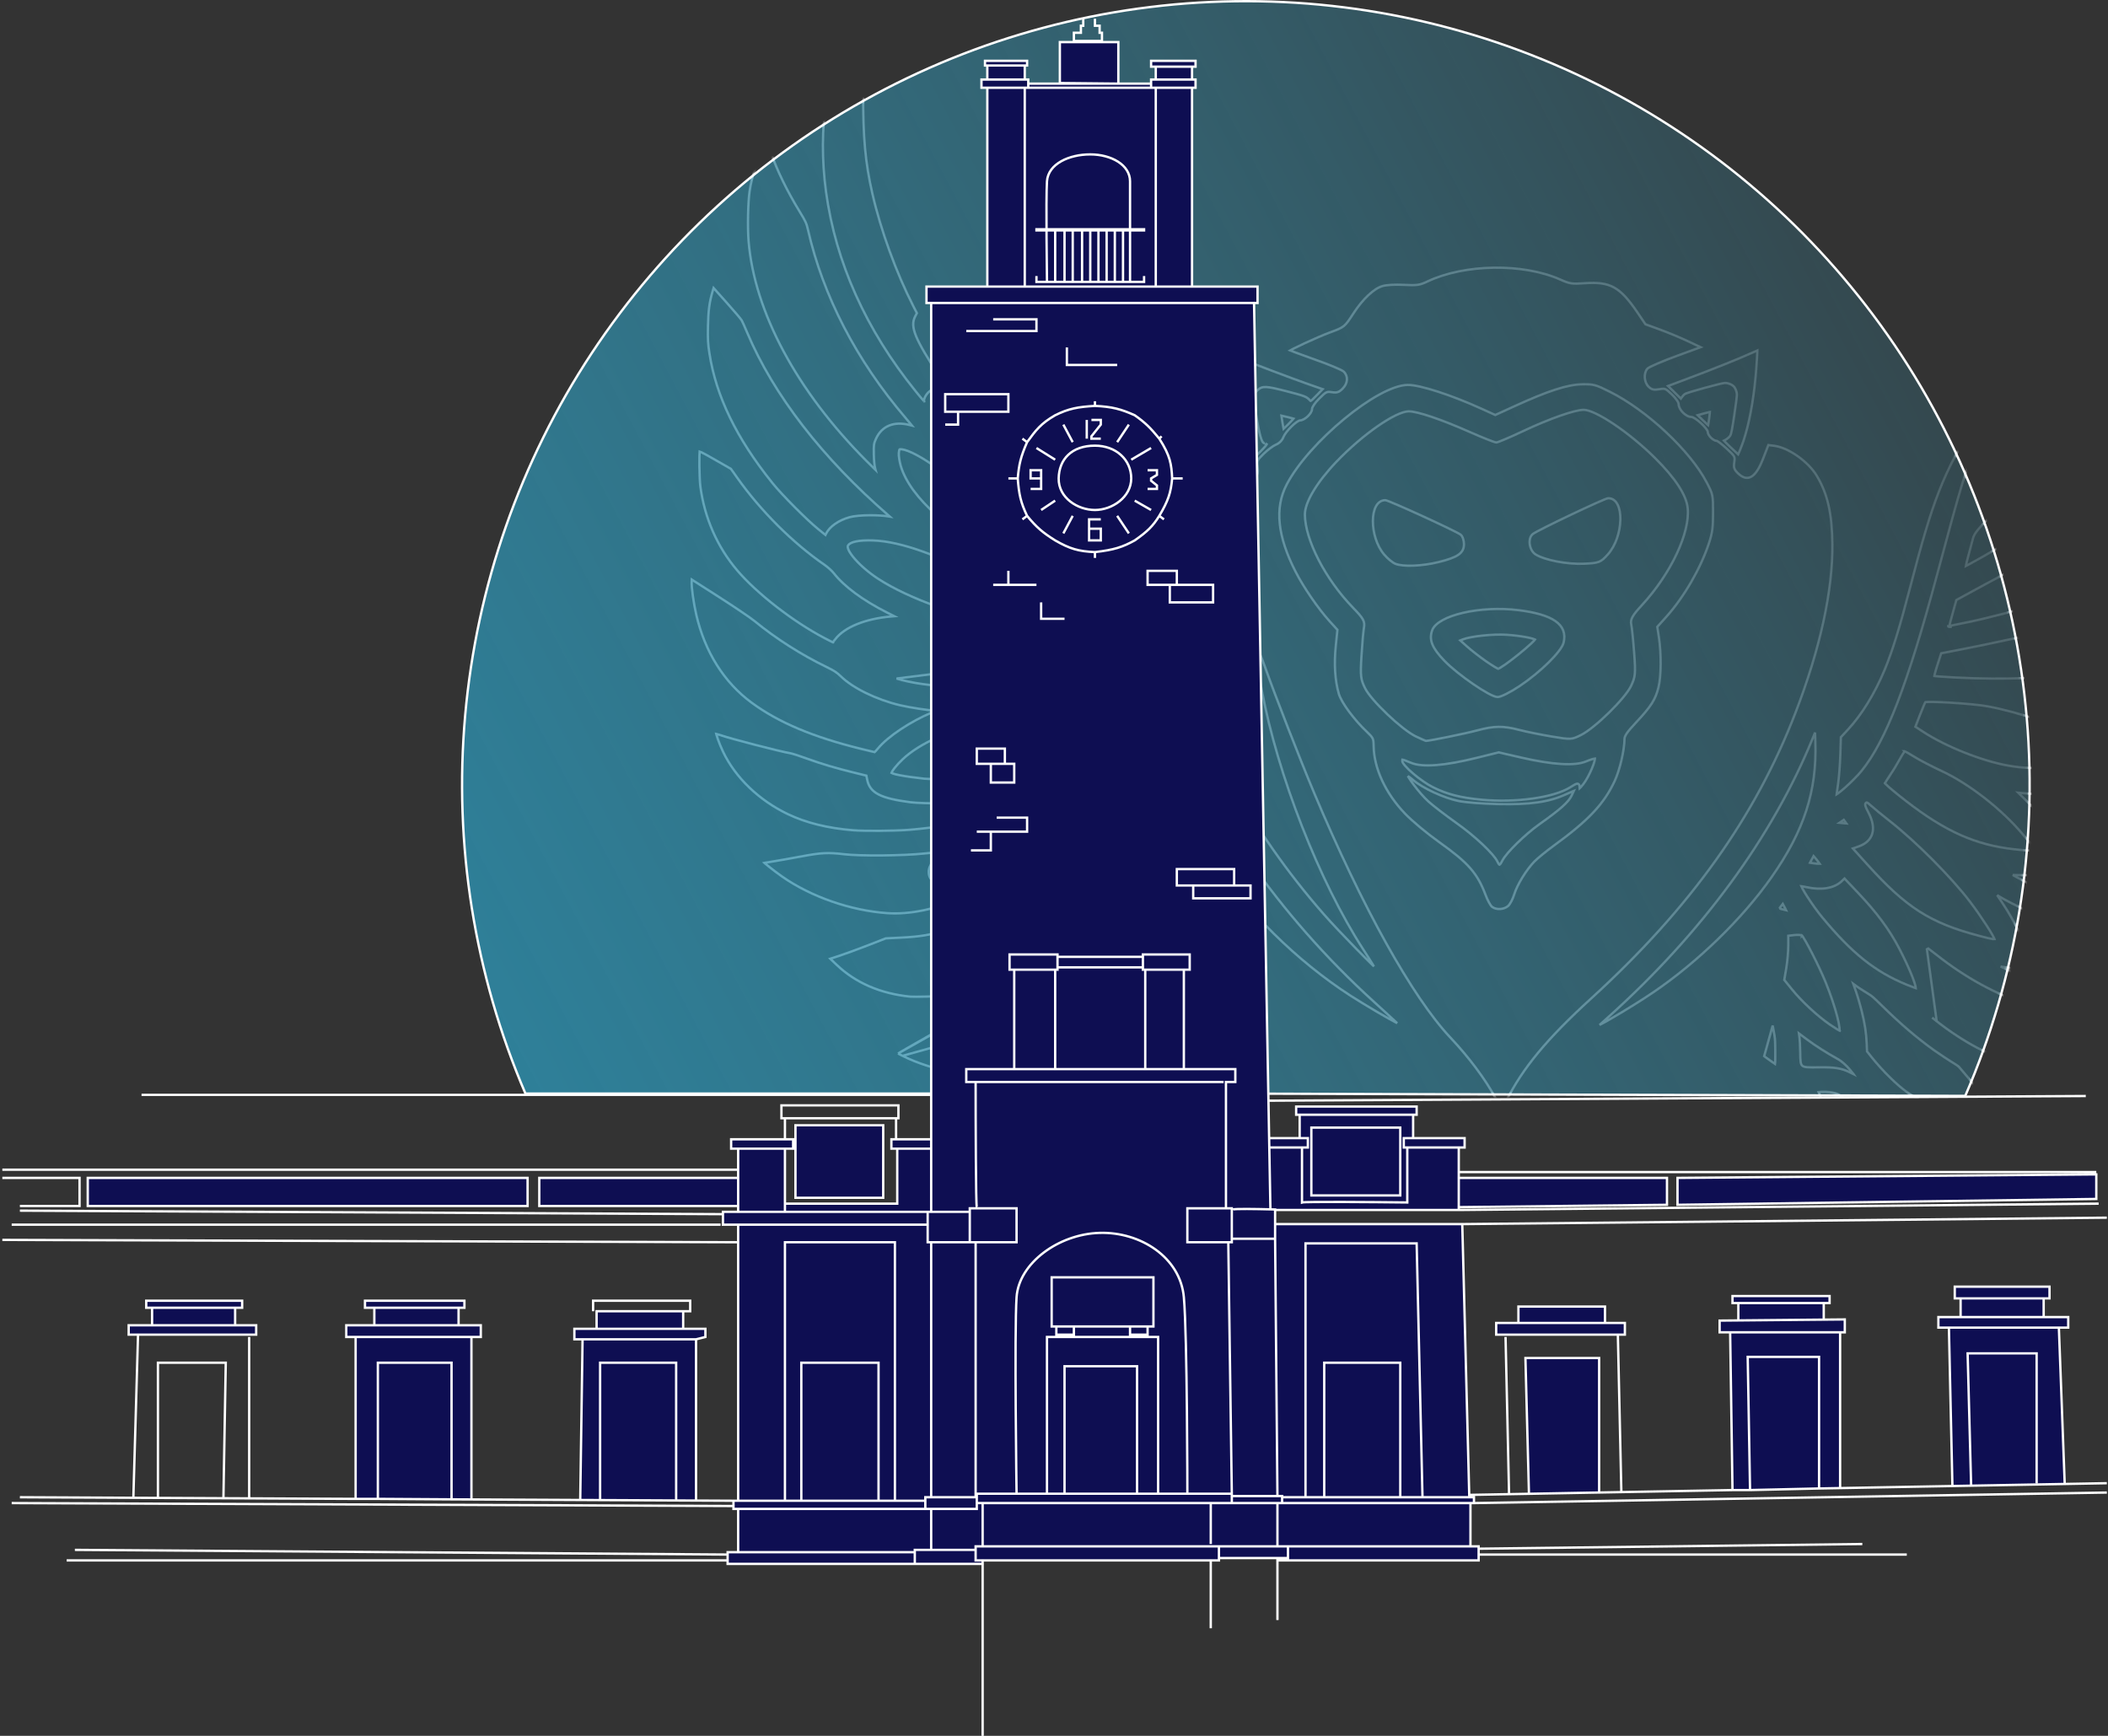 <svg width="901" height="742" viewBox="0 0 901 742" fill="none" xmlns="http://www.w3.org/2000/svg">
<rect x="0" y="0" width="901" height="742" fill="#333333" stroke="none"/>
<mask id="mask0_21_5871" style="mask-type:alpha" maskUnits="userSpaceOnUse" x="197" y="0" width="671" height="469">
<path d="M523.502 467.448H523.5H224.58C202.761 416.529 193.909 360.993 198.818 305.811C203.738 250.52 222.319 197.318 252.893 150.987C283.467 104.656 325.074 66.649 373.975 40.382C422.877 14.114 477.539 0.41 533.048 0.5C588.557 0.591 643.174 14.474 691.989 40.902C740.804 67.329 782.287 105.472 812.709 151.903C843.131 198.334 861.539 251.596 866.277 306.903C871.006 362.101 861.973 417.608 839.987 468.454L523.502 467.448Z" fill="url(#paint0_linear_21_5871)" stroke="white"/>
</mask>
<g mask="url(#mask0_21_5871)">
<path d="M505.594 327.759L505.594 327.759L505.563 327.391L507.834 327.371L510.335 327.349L512.393 331.384C519.69 345.689 525.704 355.877 533.368 366.914C548.79 389.122 566.914 409.749 587.192 428.175C591.965 432.512 595.568 435.826 597.176 437.354C593.976 435.783 583.364 429.55 577.472 425.762C554.291 410.859 531.78 388.57 519.389 368.268C517.335 364.903 516.729 363.816 514.871 360.169C510.563 351.707 508.165 344.93 506.753 337.246C506.208 334.28 506.009 332.66 505.594 327.759Z" stroke="white"/>
<path d="M689.077 435.129C686.928 436.375 685.058 437.417 683.693 438.126C684.718 437.201 686.155 435.906 687.684 434.529C727.628 398.56 757.596 357.641 774.81 315.535L775.79 313.138L775.919 317.045C776.615 338.115 771.166 355.005 757.212 374.926C744.845 392.582 725.725 411.198 706.621 424.179C701.434 427.704 694.416 432.032 689.077 435.129Z" stroke="white"/>
<path d="M703.21 138.482L703.301 138.616L703.453 138.671L709.621 140.917C712.999 142.147 718.505 144.451 721.847 146.033L726.868 148.41L716.675 152.149C713.557 153.292 710.604 154.464 708.356 155.432C707.232 155.916 706.28 156.351 705.57 156.708C705.215 156.886 704.914 157.047 704.68 157.188C704.464 157.318 704.253 157.459 704.125 157.604C703.256 158.583 702.927 160.049 703.02 161.448C703.113 162.851 703.637 164.298 704.61 165.256C705.238 165.875 705.807 166.287 706.563 166.459C707.292 166.626 708.139 166.554 709.285 166.36C710.596 166.138 711.202 166.101 711.821 166.36C712.484 166.639 713.205 167.274 714.628 168.65C715.528 169.52 716.253 170.372 716.749 171.115C717.261 171.88 717.479 172.457 717.482 172.795C717.488 173.418 717.711 174.066 718.042 174.669C718.376 175.276 718.837 175.869 719.358 176.388C719.879 176.907 720.471 177.363 721.078 177.692C721.679 178.017 722.325 178.234 722.944 178.228C723.065 178.227 723.274 178.274 723.579 178.407C723.874 178.536 724.219 178.729 724.597 178.974C725.354 179.465 726.211 180.146 727.018 180.884C727.826 181.622 728.571 182.406 729.111 183.1C729.381 183.447 729.592 183.762 729.734 184.03C729.882 184.31 729.927 184.489 729.927 184.578C729.931 185.022 730.111 185.482 730.35 185.894C730.595 186.315 730.927 186.731 731.295 187.098C731.664 187.465 732.08 187.795 732.5 188.036C732.902 188.267 733.349 188.44 733.783 188.444C733.793 188.448 733.816 188.455 733.853 188.472C733.931 188.506 734.038 188.563 734.174 188.645C734.444 188.809 734.796 189.054 735.206 189.365C736.023 189.986 737.044 190.848 738.066 191.801C738.956 192.63 739.623 193.261 740.122 193.784C740.623 194.308 740.932 194.699 741.122 195.045C741.476 195.688 741.459 196.233 741.273 197.469C741.107 198.575 741.06 199.398 741.298 200.147C741.538 200.902 742.044 201.515 742.802 202.262C743.794 203.24 744.781 203.895 745.777 204.151C746.795 204.414 747.776 204.248 748.705 203.672C749.616 203.107 750.463 202.156 751.271 200.864C752.083 199.568 752.875 197.897 753.663 195.855L755.826 190.249L758.352 190.562C761.347 190.933 764.984 192.602 768.351 194.979C771.714 197.353 774.751 200.392 776.569 203.442C781.146 211.115 783.062 219.477 783.187 232.578C783.377 252.47 778.023 277.083 767.556 304.309C750.313 349.161 722.553 388.047 680.082 426.809C661.173 444.067 650.827 456.542 643.777 470.641L641.897 474.401L639.088 469.173C634.903 461.381 627.825 451.911 619.959 443.564C603.708 426.32 582.152 387.633 561.616 338.767C555.643 324.557 545.072 297.457 540.781 285.359C539.857 282.753 539.147 280.905 538.653 279.884C538.529 279.627 538.412 279.411 538.304 279.243C538.21 279.098 538.077 278.912 537.898 278.809C537.795 278.749 537.618 278.684 537.413 278.747C537.213 278.809 537.105 278.955 537.053 279.052C536.959 279.227 536.933 279.45 536.922 279.632C536.877 280.411 537.066 282.058 537.457 284.551C537.851 287.069 538.461 290.505 539.283 294.902C546.136 331.543 563.92 376.963 582.786 405.992C584.42 408.507 585.876 410.821 586.905 412.521C587.026 412.72 587.14 412.911 587.248 413.092C586.962 412.821 586.649 412.521 586.312 412.194C584.591 410.527 582.263 408.192 579.748 405.619C574.718 400.471 568.956 394.387 565.831 390.814C534.223 354.669 512.566 314.366 501.633 271.363C497.542 255.274 496.716 249.392 496.569 235.383C496.45 224.147 496.614 222.095 497.938 217.317C501.736 203.618 509.623 195.015 520.495 192.492L522.86 191.943L524.683 196.726C526.245 200.829 528.113 203.709 530.112 205.094C531.124 205.794 532.191 206.127 533.27 206.008C534.346 205.889 535.366 205.328 536.299 204.376C536.912 203.75 537.319 203.162 537.509 202.382C537.694 201.627 537.664 200.74 537.519 199.545C537.348 198.137 537.329 197.494 537.629 196.844C537.949 196.151 538.647 195.411 540.153 193.938C540.999 193.11 542.01 192.259 542.955 191.556C543.91 190.846 544.761 190.316 545.292 190.102C546.787 189.5 548 188.274 548.595 186.768C548.82 186.201 549.278 185.471 549.888 184.68C550.494 183.895 551.23 183.075 551.987 182.329C552.745 181.583 553.514 180.92 554.185 180.444C554.521 180.205 554.824 180.02 555.081 179.895C555.348 179.766 555.527 179.72 555.626 179.717C556.189 179.697 556.788 179.475 557.348 179.165C557.915 178.85 558.478 178.424 558.978 177.951C559.476 177.478 559.923 176.946 560.247 176.412C560.565 175.889 560.796 175.316 560.791 174.771C560.79 174.65 560.837 174.437 560.977 174.123C561.112 173.819 561.318 173.458 561.591 173.055C562.135 172.249 562.921 171.306 563.868 170.355C565.37 168.846 566.17 168.111 566.859 167.767C567.49 167.453 568.051 167.457 569.19 167.632C570.252 167.795 571.054 167.836 571.795 167.593C572.538 167.35 573.151 166.845 573.89 166.091C574.981 164.978 575.604 163.677 575.696 162.389C575.788 161.093 575.338 159.841 574.347 158.864C574.211 158.73 573.998 158.592 573.766 158.459C573.521 158.318 573.211 158.157 572.848 157.981C572.121 157.629 571.158 157.204 570.031 156.736C567.776 155.798 564.843 154.677 561.774 153.599C558.715 152.524 555.936 151.514 553.922 150.755C552.915 150.374 552.103 150.058 551.544 149.828C551.509 149.813 551.475 149.799 551.442 149.785C551.765 149.6 552.198 149.368 552.719 149.101C553.955 148.467 555.664 147.645 557.544 146.774C561.306 145.033 565.726 143.112 568.38 142.131L568.572 142.059C571.504 140.976 573.09 140.39 574.37 139.352C575.646 138.317 576.605 136.842 578.387 134.103L578.503 133.925C580.512 130.837 582.723 128.17 584.886 126.148C587.058 124.119 589.148 122.773 590.911 122.275C592.675 121.776 596.144 121.569 600.008 121.761C602.806 121.9 604.513 121.937 605.919 121.742C607.347 121.544 608.446 121.108 610.033 120.354C617.977 116.58 628.195 114.585 638.435 114.426C648.675 114.267 658.891 115.944 666.832 119.47C668.872 120.376 670.146 120.887 671.597 121.107C673.038 121.326 674.628 121.254 677.292 121.065C682.813 120.671 686.569 121.081 689.861 122.89C693.168 124.708 696.076 127.974 699.805 133.467L703.21 138.482ZM644.613 387.244C645.064 386.843 645.566 386.065 646.018 385.191C646.479 384.298 646.921 383.24 647.234 382.227C648.495 378.149 652.359 371.847 655.792 368.293C657.1 366.938 660.868 363.855 664.166 361.45C678.98 350.648 685.551 343.691 690.156 333.818C691.246 331.481 692.285 328.177 693.053 324.883C693.821 321.591 694.329 318.265 694.337 315.885C694.339 315.272 694.577 314.556 695.334 313.452C696.092 312.345 697.331 310.904 699.256 308.849C702.448 305.44 704.528 302.995 705.969 300.747C707.419 298.486 708.215 296.437 708.864 293.831C709.458 291.447 709.768 287.836 709.798 283.969C709.829 280.094 709.58 275.923 709.042 272.408L708.359 267.948L712.219 263.649C719.743 255.272 726.868 242.99 730.398 232.311C731.889 227.801 732.193 225.544 732.192 219.178C732.192 215.439 732.185 213.455 731.838 211.785C731.487 210.096 730.791 208.74 729.497 206.253C725.959 199.454 719.569 191.741 712.1 184.747C704.629 177.749 696.043 171.439 688.087 167.462C685.061 165.949 683.326 165.119 681.723 164.689C680.102 164.254 678.636 164.234 676.171 164.277C669.948 164.384 661.615 167.104 647.481 173.565L639.109 177.393L633.133 174.673C626.729 171.758 620.178 169.217 614.587 167.41C609.02 165.61 604.339 164.515 601.709 164.538C598.422 164.567 594.131 166.15 589.443 168.724C584.738 171.308 579.571 174.926 574.512 179.1C564.405 187.441 554.668 198.058 549.915 207.187C544.723 217.156 546.036 229.281 553.719 244.307C557.165 251.045 563.403 260.139 568.251 265.488L571.638 269.224L570.938 276.075C570.145 283.825 570.582 290.873 572.227 296.52C572.794 298.469 574.457 301.274 576.636 304.217C578.827 307.175 581.58 310.324 584.378 312.966C585.689 314.203 586.329 314.891 586.676 315.63C587.018 316.358 587.096 317.181 587.114 318.769C587.226 328.421 592.206 339.119 600.565 347.817C603.701 351.081 609.903 356.238 615.391 360.153C621.506 364.514 625.528 367.815 628.454 371.162C631.37 374.498 633.213 377.898 634.936 382.483C635.368 383.633 635.891 384.777 636.388 385.697C636.636 386.157 636.88 386.567 637.108 386.897C637.326 387.214 637.556 387.499 637.78 387.667C638.71 388.365 639.989 388.633 641.219 388.554C642.451 388.475 643.712 388.043 644.613 387.244Z" stroke="white"/>
<path d="M640.079 368.391C639.667 367.504 638.836 366.37 637.734 365.101C636.623 363.823 635.209 362.377 633.6 360.864C630.383 357.838 626.366 354.524 622.393 351.716C617.939 348.567 612.59 344.453 610.51 342.581C608.703 340.954 606.274 338.13 604.374 335.62C603.425 334.366 602.619 333.204 602.094 332.321C601.964 332.103 601.854 331.906 601.764 331.732C601.794 331.752 601.824 331.772 601.856 331.792C602.432 332.174 603.194 332.752 604 333.433C606.1 335.208 609.389 337.121 612.909 338.746C616.433 340.373 620.229 341.731 623.36 342.378C626.381 343.002 633.529 343.563 640.261 343.713C653.95 344.019 662.139 342.86 669.27 339.543L669.059 339.09L669.27 339.543C670.478 338.981 671.572 338.509 672.36 338.202C672.471 338.158 672.575 338.118 672.672 338.082C672.656 338.119 672.64 338.156 672.623 338.194C672.381 338.739 672.045 339.451 671.675 340.195C671.002 341.546 669.826 342.987 667.669 344.901C665.512 346.814 662.402 349.176 657.894 352.377C654.838 354.546 651.326 357.58 648.372 360.478C646.894 361.929 645.551 363.35 644.472 364.617C643.399 365.877 642.564 367.01 642.124 367.88C641.806 368.51 641.541 368.961 641.313 369.258C641.07 369.573 640.937 369.623 640.91 369.627C640.908 369.628 640.907 369.628 640.907 369.628C640.906 369.628 640.905 369.628 640.905 369.628C640.904 369.628 640.896 369.626 640.882 369.619C640.85 369.603 640.79 369.562 640.705 369.466C640.531 369.267 640.326 368.923 640.079 368.391ZM601.483 331.02C601.483 331.02 601.483 331.023 601.483 331.028C601.483 331.023 601.483 331.02 601.483 331.02Z" stroke="white"/>
<path d="M625.21 273.323L625.21 273.323C626.895 272.653 630.139 272.054 633.733 271.674C637.313 271.297 641.174 271.144 644.066 271.344C647.031 271.549 649.908 271.909 652.16 272.323C653.287 272.53 654.249 272.75 654.984 272.968C655.352 273.077 655.655 273.184 655.891 273.285C655.962 273.316 656.025 273.345 656.079 273.373C656.031 273.439 655.969 273.518 655.891 273.61C655.564 273.998 655.039 274.528 654.364 275.161C653.018 276.421 651.122 278.04 649.141 279.642C647.16 281.243 645.103 282.819 643.436 283.994C642.601 284.582 641.872 285.064 641.302 285.398C641.017 285.565 640.78 285.69 640.596 285.772C640.457 285.833 640.376 285.857 640.339 285.866C640.323 285.861 640.302 285.853 640.276 285.843C640.189 285.807 640.068 285.75 639.914 285.67C639.606 285.511 639.195 285.275 638.707 284.98C637.733 284.39 636.475 283.572 635.171 282.67C632.564 280.867 628.882 278 627 276.31L624.145 273.746L625.21 273.323ZM640.373 285.877C640.373 285.877 640.372 285.877 640.369 285.876C640.371 285.876 640.372 285.877 640.373 285.877Z" stroke="white"/>
<path d="M858.477 327.285C847.346 325.367 831.742 319.174 821.975 312.795L821.702 313.214L821.975 312.795L818.677 310.641L820.583 305.726C821.146 304.274 821.703 302.9 822.147 301.857C822.369 301.335 822.562 300.898 822.711 300.578C822.787 300.417 822.849 300.29 822.898 300.196C822.908 300.178 822.916 300.162 822.924 300.148C822.945 300.144 822.97 300.139 822.999 300.134C823.155 300.107 823.385 300.085 823.69 300.068C824.296 300.035 825.147 300.028 826.183 300.043C828.251 300.074 831.022 300.197 833.97 300.379C839.877 300.743 846.448 301.343 849.497 301.914C862.954 304.435 879.462 310.063 887.896 314.986C890.52 316.518 893.537 318.807 895.899 320.921C897.08 321.977 898.086 322.981 898.794 323.815C899.148 324.233 899.419 324.598 899.599 324.899C899.79 325.219 899.837 325.399 899.838 325.467C899.838 325.517 899.821 325.607 899.675 325.745C899.521 325.89 899.259 326.054 898.851 326.222C898.038 326.559 896.775 326.866 895.027 327.133C891.541 327.665 886.256 328.02 879.097 328.203C868.157 328.483 864.45 328.314 858.477 327.285ZM822.842 300.171C822.842 300.171 822.845 300.17 822.853 300.167C822.846 300.17 822.843 300.171 822.842 300.171Z" stroke="white"/>
<path d="M857.882 362.629C841.894 360.296 829.071 354.022 811.402 339.827C809.778 338.522 808.299 337.279 807.227 336.33C806.691 335.855 806.261 335.457 805.966 335.164C805.841 335.039 805.745 334.938 805.678 334.862C805.697 334.818 805.721 334.766 805.751 334.704C805.855 334.493 806.011 334.208 806.211 333.869C806.61 333.193 807.168 332.323 807.787 331.427L807.382 331.147L807.787 331.427C809.047 329.604 810.958 326.478 812.041 324.469C812.573 323.483 813.109 322.591 813.542 321.95C813.76 321.628 813.945 321.379 814.086 321.215C814.107 321.192 814.125 321.171 814.142 321.152C814.198 321.177 814.266 321.208 814.346 321.246C814.594 321.366 814.93 321.543 815.331 321.767C816.131 322.213 817.17 322.831 818.255 323.513C820.461 324.901 825.682 327.616 829.862 329.554C841.543 334.969 855.516 345.847 864.489 356.521C865.144 357.3 865.738 358.002 866.272 358.635C867.24 359.78 868.016 360.698 868.619 361.436C869.086 362.009 869.442 362.464 869.698 362.826C869.945 363.175 870.079 363.409 870.138 363.562C870.105 363.568 870.063 363.574 870.009 363.58C869.79 363.602 869.489 363.602 869.085 363.592C868.973 363.589 868.853 363.586 868.727 363.582C868.414 363.573 868.06 363.563 867.678 363.56C865.685 363.541 861.272 363.123 857.882 362.629ZM805.59 334.752C805.583 334.74 805.585 334.742 805.592 334.755C805.591 334.754 805.591 334.753 805.59 334.752ZM813.99 321.094C813.99 321.094 813.991 321.094 813.994 321.095C813.991 321.095 813.99 321.094 813.99 321.094ZM870.172 363.673C870.172 363.673 870.171 363.672 870.171 363.669C870.172 363.672 870.172 363.673 870.172 363.673Z" stroke="white"/>
<path d="M845.58 399.937C835.211 397.175 827.509 394.17 820.335 389.577C813.157 384.982 806.482 378.78 798.189 369.589L791.952 362.677L794.37 361.835C797.493 360.746 799.513 358.862 800.245 356.313C800.97 353.787 800.396 350.726 798.606 347.341C797.85 345.911 797.444 345.005 797.291 344.377C797.217 344.07 797.211 343.859 797.238 343.703C797.264 343.554 797.325 343.425 797.436 343.289C797.589 343.101 797.684 343.029 797.743 343.002C797.776 342.987 797.82 342.973 797.933 343.011C798.067 343.056 798.263 343.165 798.556 343.389C798.844 343.61 799.197 343.917 799.644 344.329L799.983 343.961L799.644 344.329C800.836 345.427 804.453 348.395 807.68 350.926C818.939 359.757 834.096 375.005 842.122 385.572C844.43 388.611 847.041 392.386 849.076 395.537C850.093 397.112 850.963 398.527 851.578 399.611C851.886 400.154 852.125 400.608 852.287 400.954C852.368 401.128 852.426 401.267 852.463 401.372C852.477 401.413 852.486 401.443 852.492 401.465C852.378 401.479 852.155 401.479 851.752 401.421C850.716 401.273 848.86 400.81 845.58 399.937Z" stroke="white"/>
<path d="M814.968 420.917C801.466 415.399 791.538 407.481 778.709 391.939C776.759 389.577 774.392 386.244 772.575 383.433C771.667 382.028 770.902 380.763 770.399 379.822C770.18 379.412 770.016 379.075 769.912 378.82C769.998 378.83 770.095 378.841 770.201 378.856C770.716 378.926 771.407 379.051 772.147 379.217C778.41 380.615 783.953 379.753 787.172 376.676L788.378 375.524L794.394 381.882C802.199 390.129 807.489 397.283 811.622 405.161C814.046 409.781 816.113 414.284 817.412 417.618C818.064 419.289 818.515 420.647 818.726 421.574C818.807 421.928 818.846 422.194 818.856 422.379C818.82 422.368 818.781 422.356 818.74 422.343C818.494 422.264 818.166 422.151 817.778 422.009C817.004 421.727 816.004 421.34 814.968 420.917Z" stroke="white"/>
<path d="M770.109 399.837C770.131 399.853 770.194 399.913 770.302 400.049C770.404 400.177 770.527 400.349 770.671 400.564C770.958 400.993 771.311 401.572 771.715 402.273C772.522 403.672 773.519 405.531 774.569 407.586C776.67 411.697 778.973 416.567 780.392 420.064C782.498 425.255 784.249 430.564 785.277 434.555C785.792 436.555 786.12 438.205 786.225 439.337C786.278 439.9 786.27 440.294 786.224 440.529C786.172 440.504 786.112 440.473 786.045 440.436C785.792 440.301 785.453 440.103 785.049 439.856C784.242 439.362 783.195 438.684 782.105 437.939C776.888 434.377 770.028 428.008 765.873 422.865L765.484 423.18L765.873 422.865L762.637 418.861L763.473 413.925C763.958 411.064 764.352 406.658 764.35 404.114L764.346 399.993L766.814 399.71L766.814 399.71C767.588 399.622 768.37 399.602 769.001 399.641C769.316 399.66 769.584 399.693 769.789 399.736C769.892 399.758 769.972 399.78 770.03 399.802C770.083 399.821 770.105 399.834 770.109 399.836C770.11 399.837 770.11 399.837 770.109 399.837ZM770.109 399.837C770.109 399.836 770.109 399.836 770.109 399.836L770.41 399.437L770.109 399.837ZM786.41 440.613C786.412 440.613 786.414 440.614 786.414 440.614C786.415 440.614 786.414 440.614 786.41 440.613Z" stroke="white"/>
<path d="M835.688 289.598C833.169 289.468 830.851 289.321 829.148 289.19C828.295 289.124 827.6 289.063 827.112 289.009C826.975 288.994 826.857 288.98 826.757 288.967C826.757 288.964 826.758 288.961 826.758 288.958C826.81 288.684 826.902 288.292 827.029 287.807C827.284 286.839 827.671 285.533 828.13 284.123L829.717 279.253L839.51 277.348C845.059 276.268 853.142 274.59 857.476 273.619C866.975 271.49 877.208 270.184 886.276 269.785C895.36 269.385 903.22 269.899 907.999 271.374C910.409 272.118 912.119 272.914 913.136 273.71C913.642 274.107 913.947 274.481 914.097 274.82C914.24 275.145 914.25 275.455 914.13 275.775C914.013 276.09 913.719 276.5 913.216 276.99C912.72 277.473 912.056 278.001 911.248 278.558C909.634 279.672 907.485 280.876 905.064 282.04C900.219 284.369 894.34 286.511 889.577 287.442C877.141 289.873 856.818 290.691 835.688 289.598Z" stroke="white"/>
<path d="M834.071 267.389L834.071 267.389C833.713 267.469 833.412 267.49 833.209 267.474C833.228 267.388 833.251 267.286 833.279 267.168C833.359 266.83 833.474 266.372 833.615 265.826C833.898 264.734 834.286 263.3 834.709 261.786L836.196 256.477L848.561 249.742C879.748 232.755 893 227.389 906.021 226.372C908.661 226.166 910.805 226.181 912.464 226.407C914.134 226.635 915.247 227.069 915.892 227.642C916.499 228.183 916.737 228.891 916.564 229.853C916.384 230.849 915.76 232.103 914.622 233.625C910.954 238.529 903.339 243.876 893.177 248.908C883.034 253.931 870.415 258.609 856.806 262.204C851.543 263.594 844.626 265.251 841.441 265.884C838.243 266.52 834.925 267.197 834.071 267.389ZM834.18 267.877C833.333 268.067 832.65 267.984 832.662 267.693L834.18 267.877Z" stroke="white"/>
<path d="M841.152 238.186C841.868 235.625 842.795 232.131 843.215 230.419C843.524 229.155 844.01 228.108 845.645 226.163C847.296 224.198 850.084 221.359 854.967 216.512C870.59 201.007 881.614 192.325 890.058 188.799C891.31 188.275 892.291 187.928 893.05 187.756C893.826 187.581 894.274 187.614 894.528 187.735C894.735 187.833 894.908 188.039 894.984 188.551C895.062 189.078 895.018 189.834 894.855 190.871C893.675 198.354 889.352 205.858 881.549 213.635C873.744 221.413 862.486 229.437 847.497 237.958C845.417 239.14 843.483 240.215 842.042 240.993C841.322 241.383 840.727 241.697 840.3 241.913C840.291 241.917 840.283 241.921 840.274 241.926C840.297 241.781 840.326 241.615 840.362 241.43C840.521 240.605 840.797 239.457 841.152 238.186Z" stroke="white"/>
<path d="M850.592 205.209C850.457 205.339 850.334 205.453 850.223 205.552C850.928 203.179 852.324 199.792 853.908 196.47C855.678 192.756 857.653 189.183 859.107 187.246C861.309 184.314 864.773 180.543 867.793 177.603C869.302 176.133 870.689 174.881 871.743 174.05C872.158 173.723 872.51 173.47 872.791 173.295C872.7 173.532 872.579 173.818 872.43 174.149C871.985 175.138 871.315 176.474 870.529 177.95C868.957 180.903 866.939 184.382 865.368 186.715C862.374 191.16 858.156 196.601 854.769 200.607C853.073 202.612 851.597 204.244 850.592 205.209ZM873.331 173.033C873.331 173.033 873.328 173.033 873.322 173.034C873.328 173.033 873.331 173.033 873.331 173.033Z" stroke="white"/>
<path d="M384.174 193.636L384.174 193.636C384.216 193.15 384.261 192.797 384.323 192.538C384.385 192.276 384.451 192.165 384.498 192.115C384.531 192.08 384.584 192.041 384.735 192.023C384.902 192.004 385.142 192.016 385.505 192.064L385.505 192.064C387.028 192.267 389.15 193.09 391.763 194.489C394.364 195.882 397.41 197.823 400.771 200.223C407.492 205.022 415.443 211.635 423.565 219.308L435.244 230.342L437.463 238.053C438.083 240.207 438.626 242.184 439.002 243.633C439.162 244.252 439.291 244.773 439.382 245.168C439.067 245.025 438.668 244.837 438.2 244.61C436.992 244.024 435.347 243.189 433.557 242.248C419.742 234.979 408.62 227.598 400.444 220.344C392.262 213.084 387.066 205.983 385.041 199.283C384.751 198.323 384.507 197.197 384.35 196.16C384.19 195.112 384.125 194.194 384.174 193.636Z" stroke="white"/>
<path d="M425.614 205.857C420.129 199.759 413.545 191.171 410.307 185.898C408.995 183.762 407.691 181.378 406.783 179.532C406.373 178.7 406.049 177.986 405.84 177.458C405.901 177.498 405.966 177.542 406.034 177.589C406.582 177.966 407.286 178.508 408.074 179.156C409.648 180.451 411.526 182.146 413.095 183.738C418.601 189.322 421.428 193.008 423.828 197.696C425.063 200.108 426.504 203.315 427.593 205.964C428.138 207.289 428.592 208.466 428.887 209.33C428.888 209.334 428.889 209.337 428.89 209.34C428.819 209.269 428.744 209.194 428.667 209.116C427.863 208.306 426.781 207.154 425.614 205.857Z" stroke="white"/>
<path d="M436.794 269.162C411.363 264.133 388.607 256.058 375.283 247.369C371.344 244.8 367.784 241.692 365.388 238.95C364.189 237.577 363.298 236.314 362.794 235.273C362.542 234.752 362.396 234.307 362.348 233.944C362.299 233.582 362.352 233.339 362.449 233.177C362.873 232.474 363.903 231.864 365.726 231.469C367.523 231.078 369.975 230.921 373.066 231.017C385.221 231.394 402.409 237.639 424.414 249.751C427.678 251.548 433.413 254.523 437.164 256.366L443.777 259.615L445.29 264.71C446.152 267.614 447.009 270.388 447.191 270.85L447.656 270.667L447.191 270.85C447.195 270.859 447.198 270.868 447.201 270.876C447.171 270.88 447.135 270.884 447.092 270.887C446.909 270.898 446.648 270.891 446.285 270.857C444.82 270.721 442.002 270.192 436.794 269.162Z" stroke="white"/>
<path d="M410.031 293.816C398.062 293.198 389.042 291.922 383.216 290.043L449.807 281.663L449.806 282.163C449.806 282.163 449.806 282.163 449.807 282.163C450.109 282.163 450.244 282.186 450.344 282.237C450.435 282.284 450.564 282.389 450.745 282.712C451.123 283.386 451.574 284.708 452.436 287.353L454.051 292.311L452.175 292.537C443.968 293.525 419.063 294.282 410.031 293.816Z" stroke="white"/>
<path d="M395.126 332.868C390.789 332.392 387.162 331.87 384.625 331.378C383.354 331.132 382.371 330.896 381.713 330.681C381.387 330.575 381.164 330.481 381.03 330.405C381.04 330.374 381.053 330.338 381.07 330.296C381.126 330.153 381.215 329.975 381.338 329.765C381.584 329.343 381.947 328.825 382.399 328.247C383.303 327.094 384.54 325.74 385.85 324.517C393.169 317.686 405.079 312.32 425.27 306.85C429.171 305.793 431.354 305.232 433.956 304.832C436.565 304.432 439.601 304.192 445.206 303.789C448.452 303.555 451.481 303.359 453.746 303.231C454.879 303.166 455.819 303.119 456.499 303.093C456.839 303.08 457.111 303.072 457.309 303.07C457.395 303.069 457.464 303.069 457.516 303.07C457.569 303.129 457.642 303.223 457.733 303.359C457.923 303.641 458.163 304.053 458.437 304.573C458.985 305.609 459.65 307.033 460.305 308.603L462.518 313.911L458.71 316.407C447.361 323.848 432.816 329.572 419.707 331.759C417.524 332.123 412.246 332.496 407.051 332.73C401.848 332.965 396.821 333.055 395.126 332.868Z" stroke="white"/>
<path d="M411.793 367.312L411.349 367.081L411.793 367.312C411.907 367.093 412.339 366.46 412.976 365.584C413.601 364.724 414.397 363.666 415.212 362.618C419.525 357.071 425.689 350.917 432.004 345.596C438.325 340.271 444.76 335.811 449.611 333.625C454.403 331.466 456.931 330.095 463.455 326.121C464.531 325.465 465.54 324.87 466.299 324.439C466.678 324.223 466.992 324.051 467.218 323.933C467.243 323.92 467.268 323.907 467.291 323.896C467.378 324.017 467.487 324.183 467.614 324.388C467.92 324.885 468.309 325.577 468.703 326.343C469.514 327.918 471.557 331.232 473.246 333.717L476.059 337.854L474.756 338.976C461.57 350.333 450.618 357.848 442.159 361.38C433.815 364.864 422.275 367.397 414.382 367.486C413.544 367.495 412.917 367.499 412.45 367.486C412.11 367.477 411.881 367.458 411.73 367.435C411.748 367.399 411.768 367.358 411.793 367.312ZM467.528 323.783C467.538 323.78 467.536 323.781 467.525 323.784C467.526 323.784 467.527 323.784 467.528 323.783Z" stroke="white"/>
<path d="M430.855 405.079C430.412 405.17 430.05 405.234 429.779 405.269C429.829 405.133 429.893 404.976 429.973 404.797C430.198 404.292 430.532 403.643 430.959 402.879C431.811 401.353 433.016 399.394 434.416 397.247C437.216 392.952 440.778 387.929 443.821 384.143C450.977 375.236 464.443 361.345 470.861 356.24C472.743 354.744 476.426 351.698 479.05 349.471C480.217 348.48 481.093 347.739 481.771 347.193C482.455 346.643 482.912 346.312 483.244 346.128C483.573 345.947 483.712 345.947 483.783 345.96C483.885 345.979 484.001 346.045 484.284 346.254L485.019 346.8L483.305 349.827C482.462 351.318 481.953 352.311 481.666 353.278C481.375 354.258 481.32 355.184 481.328 356.523C481.343 358.859 481.592 360.051 482.455 361.217C483.127 362.126 484.399 363.049 485.703 363.735C487.001 364.419 488.45 364.932 489.512 364.923C489.732 364.921 489.934 364.931 490.104 364.949C489.925 365.195 489.681 365.52 489.383 365.905C488.717 366.765 487.797 367.915 486.784 369.147C481.257 375.863 470.162 387.011 465.585 390.458C460.73 394.114 453.174 398.081 446.353 400.548C443.106 401.722 438.78 403.042 435.264 403.995C433.506 404.471 431.959 404.853 430.855 405.079Z" stroke="white"/>
<path d="M464.73 422.28C467.794 413.18 474.389 400.741 480.2 393.102C481.339 391.604 484.961 387.471 488.25 383.919L493.88 377.84L495.36 379.298C496.091 380.018 496.753 380.541 497.522 380.936C498.288 381.331 499.134 381.585 500.215 381.8C503.1 382.375 507.591 382.106 511.176 381.166C511.669 381.037 512.136 380.944 512.487 380.898C512.461 380.959 512.432 381.025 512.4 381.095C512.184 381.573 511.853 382.213 511.459 382.897C511.055 383.598 510.687 384.284 510.418 384.826C510.284 385.096 510.172 385.336 510.093 385.527C510.054 385.622 510.019 385.711 509.994 385.79C509.978 385.839 509.952 385.925 509.944 386.018C509.941 386.026 509.936 386.036 509.93 386.05C509.904 386.109 509.859 386.194 509.791 386.31C509.656 386.54 509.452 386.853 509.183 387.243C508.646 388.021 507.868 389.076 506.912 390.323C505.003 392.818 502.398 396.067 499.627 399.381C488.609 412.554 479.888 419.26 467.36 424.236C466.199 424.698 465.116 425.117 464.308 425.42C464.079 425.507 463.872 425.583 463.692 425.649C463.723 425.533 463.757 425.405 463.796 425.267C464.008 424.505 464.337 423.447 464.73 422.28Z" stroke="white"/>
<path d="M516.225 401.979L516.274 401.481L516.225 401.979L518.327 402.184L518.383 406.407C518.418 409.008 518.873 413.323 519.397 416.019C519.462 416.354 519.523 416.664 519.58 416.952C519.764 417.876 519.903 418.58 519.978 419.176C520.075 419.942 520.057 420.476 519.898 420.999C519.736 421.534 519.414 422.1 518.829 422.91C518.381 423.529 517.798 424.265 517.045 425.216C516.812 425.511 516.562 425.826 516.295 426.165C511.641 432.069 505.058 438.04 498.421 442.37C497.462 442.996 496.835 443.362 496.447 443.527C496.457 443.45 496.47 443.359 496.485 443.253C496.533 442.929 496.604 442.506 496.691 442.011C496.867 441.023 497.11 439.76 497.378 438.463C499.208 429.621 503.982 417.176 509.662 406.464C510.804 404.309 511.576 402.956 512.13 402.171C512.409 401.775 512.607 401.562 512.742 401.461C512.775 401.436 512.798 401.423 512.812 401.415C513.09 401.515 513.6 401.618 514.167 401.712C514.779 401.812 515.514 401.909 516.225 401.979ZM496.16 443.619C496.16 443.619 496.16 443.619 496.162 443.619C496.16 443.619 496.16 443.619 496.16 443.619ZM496.416 443.846C496.416 443.847 496.416 443.848 496.416 443.848L496.416 443.846ZM512.833 401.407C512.833 401.408 512.83 401.408 512.826 401.409C512.831 401.407 512.833 401.407 512.833 401.407Z" stroke="white"/>
<path d="M605.016 314.715C602.089 313.294 597.348 309.485 592.986 305.333C590.813 303.265 588.749 301.125 587.068 299.178C585.38 297.222 584.104 295.488 583.481 294.227C582.508 292.256 582.004 290.977 581.79 289.163C581.572 287.319 581.651 284.91 581.9 280.674C582.203 275.508 582.687 269.984 582.971 268.389C583.089 267.723 583.147 267.119 583.08 266.517C583.011 265.908 582.818 265.328 582.468 264.698C581.784 263.47 580.475 262.011 578.265 259.73C572.355 253.632 567.24 246.391 563.592 239.311C559.94 232.222 557.783 225.34 557.736 219.951C557.714 217.413 558.935 214.001 561.269 210.072C563.595 206.16 566.99 201.793 571.231 197.359C576.848 191.489 583.186 186.103 588.831 182.182C591.654 180.222 594.296 178.634 596.581 177.534C598.881 176.428 600.766 175.844 602.094 175.832C603.889 175.817 607.287 176.631 611.853 178.169C616.394 179.699 622.023 181.922 628.244 184.671C630.994 185.886 633.621 186.99 635.639 187.791C636.647 188.191 637.507 188.517 638.156 188.743C638.48 188.856 638.757 188.946 638.976 189.008C639.171 189.064 639.384 189.117 639.543 189.115C639.639 189.115 639.739 189.095 639.82 189.076C639.909 189.055 640.011 189.026 640.122 188.991C640.346 188.921 640.63 188.821 640.963 188.695C641.63 188.443 642.516 188.081 643.558 187.638C645.641 186.75 648.358 185.529 651.208 184.187C656.792 181.558 662.254 179.31 666.809 177.716C671.389 176.113 674.984 175.196 676.871 175.18C678.058 175.169 679.865 175.729 682.136 176.811C684.386 177.883 687.027 179.435 689.858 181.338C695.521 185.143 701.91 190.324 707.408 195.794C711.782 200.146 715.129 204.112 717.453 207.683C719.78 211.258 721.062 214.407 721.347 217.132C721.893 222.345 720.144 229.329 716.659 236.745C713.182 244.147 708.003 251.921 701.765 258.696C699.776 260.857 698.523 262.363 697.83 263.589C697.116 264.853 696.977 265.851 697.226 266.96C697.367 267.592 697.582 269.274 697.811 271.507C698.04 273.727 698.28 276.457 698.478 279.16C698.805 283.637 698.931 286.158 698.746 288.063C698.564 289.935 698.081 291.22 697.134 293.226C696.522 294.523 695.262 296.299 693.592 298.299C691.93 300.291 689.886 302.478 687.732 304.591C683.408 308.832 678.699 312.72 675.77 314.173C673.674 315.213 672.637 315.687 671.106 315.77C669.527 315.854 667.422 315.523 663.208 314.819C658.494 314.032 652.242 312.762 649.323 312C645.879 311.102 643.218 310.656 640.481 310.692C637.747 310.728 634.966 311.245 631.286 312.235C628.828 312.897 623.771 314.01 619.112 314.961C616.785 315.436 614.562 315.87 612.82 316.186C611.948 316.344 611.199 316.472 610.618 316.56C610.059 316.646 609.686 316.69 609.506 316.696C609.495 316.694 609.475 316.688 609.443 316.679C609.37 316.656 609.268 316.62 609.137 316.571C608.877 316.472 608.524 316.326 608.103 316.144C607.263 315.779 606.165 315.273 605.016 314.715ZM649.577 293.222C654.017 290.245 658.462 286.563 661.908 283.163C663.631 281.463 665.112 279.826 666.22 278.378C667.315 276.946 668.089 275.646 668.331 274.624C668.776 272.749 668.729 271.032 668.135 269.487C667.542 267.941 666.422 266.613 664.803 265.484C661.584 263.238 656.323 261.727 648.984 260.813C640.872 259.802 632.254 260.351 625.386 261.939C621.953 262.732 618.937 263.79 616.634 265.056C614.348 266.312 612.681 267.818 612.089 269.552C611.401 271.567 611.408 273.449 612.26 275.508C613.1 277.538 614.753 279.72 617.298 282.378C620.184 285.392 625.08 289.263 629.619 292.378C631.892 293.938 634.087 295.316 635.908 296.308C636.819 296.804 637.644 297.208 638.344 297.49C639.027 297.765 639.646 297.947 640.122 297.951C640.53 297.955 641.094 297.793 641.713 297.558C642.352 297.315 643.119 296.966 643.96 296.541C645.642 295.689 647.648 294.514 649.577 293.222ZM614.737 240.297C618.815 239.295 621.556 238.356 623.275 237.185C624.145 236.592 624.771 235.928 625.173 235.152C625.575 234.376 625.734 233.522 625.726 232.579C625.719 231.761 625.566 230.914 625.324 230.202C625.091 229.515 624.742 228.855 624.276 228.516C623.961 228.287 623.236 227.888 622.254 227.384C621.257 226.87 619.955 226.228 618.455 225.503C615.454 224.055 611.65 222.276 607.876 220.548C604.102 218.821 600.356 217.143 597.471 215.898C596.03 215.275 594.8 214.759 593.888 214.399C593.433 214.219 593.052 214.075 592.761 213.976C592.617 213.927 592.488 213.887 592.381 213.858C592.291 213.834 592.165 213.804 592.05 213.805C590.229 213.821 588.899 214.927 588.049 216.563C587.205 218.187 586.799 220.383 586.794 222.767C586.784 227.53 588.378 233.247 591.628 237.051C592.357 237.905 593.25 238.769 594.103 239.477C594.945 240.175 595.792 240.758 596.426 241.008C598.135 241.684 601.019 241.914 604.276 241.782C607.555 241.648 611.287 241.144 614.737 240.297ZM687.248 236.954C690.676 233.138 692.456 227.211 692.571 222.259C692.628 219.781 692.27 217.492 691.449 215.805C690.621 214.104 689.281 212.957 687.407 212.973C687.293 212.974 687.168 213.005 687.074 213.031C686.964 213.061 686.834 213.103 686.688 213.155C686.393 213.259 686.01 213.408 685.552 213.596C684.636 213.971 683.404 214.507 681.962 215.153C679.076 216.445 675.335 218.183 671.568 219.973C667.801 221.763 664.006 223.607 661.011 225.11C659.513 225.861 658.214 226.528 657.217 227.061C656.236 227.586 655.51 228.001 655.193 228.242C653.958 229.179 653.619 230.989 653.844 232.642C654.071 234.314 654.9 236.06 656.297 236.96C658.236 238.21 661.672 239.288 665.458 240.015C669.261 240.745 673.493 241.135 677.064 240.97C680.172 240.826 681.974 240.7 683.367 240.155C684.792 239.597 685.756 238.616 687.248 236.954Z" stroke="white"/>
<path d="M633.02 341.816C624.039 340.936 618.509 339.499 612.469 336.497C609.817 335.178 606.516 332.824 603.871 330.546C602.551 329.408 601.407 328.3 600.597 327.363C600.192 326.893 599.879 326.477 599.67 326.128C599.451 325.763 599.385 325.535 599.384 325.427C599.384 325.408 599.383 325.39 599.383 325.372C599.382 325.184 599.38 325.034 599.385 324.906C599.389 324.816 599.395 324.753 599.402 324.709C599.592 324.721 599.94 324.814 600.573 325.049C601.171 325.272 601.966 325.597 603.034 326.034C603.083 326.054 603.133 326.075 603.184 326.096C605.652 327.106 609.284 327.394 613.953 327.025C618.636 326.654 624.42 325.617 631.23 323.924L640.548 321.607L649.905 323.761C656.762 325.339 662.563 326.276 667.251 326.562C671.925 326.847 675.549 326.49 678.015 325.43C679.036 324.991 680.01 324.648 680.752 324.447C681.126 324.346 681.426 324.286 681.636 324.264C681.658 324.262 681.678 324.26 681.696 324.259C681.697 324.299 681.697 324.347 681.693 324.405C681.679 324.655 681.615 325.004 681.501 325.44C681.273 326.306 680.865 327.435 680.349 328.648C679.313 331.082 677.879 333.766 676.682 335.252C676.208 335.84 675.832 336.285 675.533 336.601C675.383 336.76 675.262 336.875 675.168 336.957C675.162 336.886 675.157 336.803 675.154 336.709C675.143 336.307 675.125 335.911 675.026 335.619C674.973 335.462 674.878 335.281 674.7 335.15C674.514 335.014 674.304 334.98 674.113 334.994C673.776 335.019 673.38 335.203 672.947 335.441C672.49 335.693 671.9 336.06 671.148 336.535C667.7 338.713 661.847 340.4 654.978 341.357C648.125 342.311 640.323 342.531 633.02 341.816ZM681.857 324.26C681.857 324.26 681.853 324.26 681.847 324.258C681.854 324.259 681.857 324.26 681.857 324.26ZM681.679 324.126C681.679 324.125 681.678 324.124 681.678 324.124C681.678 324.124 681.679 324.124 681.679 324.126ZM674.935 337.122C674.935 337.122 674.936 337.121 674.938 337.121C674.936 337.121 674.935 337.122 674.935 337.122Z" stroke="white"/>
<path d="M527.325 151.983L529.414 152.906L529.614 152.452L529.414 152.906C533.203 154.58 552.702 161.965 560.105 164.532L565.328 166.343L562.865 168.882C562.144 169.625 561.601 170.18 561.178 170.584C560.747 170.996 560.471 171.221 560.282 171.332C560.195 171.382 560.149 171.395 560.132 171.398C560.1 171.381 560.026 171.321 559.844 171.101C559.534 170.726 559.221 170.401 558.787 170.101C558.357 169.803 557.829 169.543 557.098 169.27C555.65 168.729 553.318 168.108 549.202 167.061C545.242 166.053 542.838 165.515 541.201 165.444C540.37 165.408 539.705 165.489 539.118 165.707C538.53 165.925 538.057 166.266 537.593 166.691C537.138 167.106 536.758 167.526 536.491 168.066C536.224 168.608 536.087 169.232 536.055 170.034C535.992 171.608 536.328 174.001 536.997 178.07C537.603 181.757 538.166 184.53 538.69 186.389C538.95 187.314 539.209 188.039 539.469 188.541C539.599 188.792 539.742 189.013 539.905 189.178C540.066 189.341 540.295 189.496 540.586 189.5C540.584 189.5 540.582 189.5 540.582 189.5C540.582 189.501 540.605 189.503 540.656 189.518C540.715 189.535 540.791 189.562 540.878 189.599C541.049 189.67 541.245 189.769 541.419 189.877C541.416 189.886 541.412 189.897 541.407 189.909C541.382 189.973 541.336 190.061 541.259 190.18C540.938 190.674 540.232 191.46 538.959 192.771C538.108 193.648 537.302 194.443 536.689 195.017C536.42 195.27 536.192 195.476 536.016 195.627C535.921 195.451 535.805 195.22 535.674 194.94C535.339 194.229 534.917 193.24 534.488 192.148C532.664 187.499 530.886 180.856 529.748 174.423C528.653 168.227 527.38 157.387 527.345 153.996C527.345 153.995 527.345 153.995 527.345 153.995L527.325 151.983Z" stroke="white"/>
<path d="M550.736 181.248C549.642 182.361 549.003 182.999 548.62 183.33C548.469 182.577 548.238 181.216 548.037 179.937C547.917 179.18 547.81 178.46 547.737 177.926C547.725 177.835 547.713 177.75 547.703 177.671C547.8 177.691 547.906 177.713 548.02 177.738C548.583 177.861 549.332 178.038 550.094 178.225C550.856 178.412 551.627 178.609 552.234 178.774C552.467 178.837 552.673 178.895 552.846 178.945C552.795 179.01 552.736 179.084 552.668 179.165C552.269 179.648 551.621 180.347 550.736 181.248Z" stroke="white"/>
<path d="M727.802 179.609L727.802 179.609L725.635 177.469L725.747 177.438L725.747 177.438L728.98 176.544C729.599 176.372 730.177 176.238 730.606 176.158C730.688 176.143 730.763 176.13 730.83 176.12C730.821 176.275 730.806 176.464 730.786 176.68C730.729 177.305 730.632 178.129 730.52 178.961C730.408 179.792 730.283 180.623 730.171 181.263C730.14 181.435 730.111 181.592 730.084 181.73C729.995 181.655 729.896 181.571 729.788 181.476C729.266 181.019 728.561 180.36 727.802 179.609Z" stroke="white"/>
<path d="M739.637 191.137C738.411 189.974 737.544 189.113 737.023 188.547C736.955 188.473 736.894 188.406 736.84 188.345C736.899 188.321 736.957 188.297 737.014 188.271C737.324 188.132 737.652 187.941 737.967 187.727C738.581 187.307 739.211 186.745 739.532 186.214C739.662 185.998 739.772 185.702 739.88 185.321C739.989 184.934 740.105 184.426 740.233 183.768C740.491 182.451 740.808 180.494 741.243 177.613C741.558 175.523 741.843 173.486 742.049 171.887C742.252 170.312 742.385 169.112 742.382 168.736C742.37 167.352 741.74 165.781 740.808 164.951C740.392 164.58 739.791 164.267 739.181 164.048C738.569 163.827 737.894 163.683 737.312 163.688C737.082 163.69 736.652 163.767 736.135 163.877C735.596 163.991 734.904 164.153 734.114 164.347C732.532 164.737 730.544 165.262 728.573 165.804C726.601 166.346 724.643 166.908 723.121 167.372C722.36 167.604 721.705 167.812 721.21 167.983C720.963 168.068 720.751 168.145 720.584 168.212C720.433 168.273 720.275 168.342 720.169 168.415C719.692 168.742 719.049 169.439 718.699 169.99L718.446 170.387L715.642 167.631L712.958 164.992L719.644 162.487C732.197 157.786 743.5 153.256 749.562 150.496C750.155 150.226 750.701 149.991 751.103 149.83C751.113 149.826 751.123 149.822 751.132 149.818C751.128 149.983 751.121 150.176 751.112 150.394C751.081 151.163 751.023 152.225 750.949 153.42C750.802 155.81 750.589 158.721 750.392 160.864C749.397 171.682 747.588 181.271 745.209 188.381C744.769 189.697 744.158 191.306 743.635 192.583C743.373 193.221 743.135 193.77 742.953 194.154C742.942 194.177 742.931 194.199 742.921 194.22C742.742 194.055 742.513 193.844 742.246 193.594C741.569 192.963 740.644 192.093 739.637 191.137Z" stroke="white"/>
<path d="M502.166 469.171L502.088 468.677L502.166 469.171C503.304 468.991 504.535 468.926 505.474 468.96C505.924 468.976 506.287 469.015 506.533 469.068C506.497 469.151 506.455 469.247 506.407 469.353C506.234 469.735 505.994 470.243 505.729 470.782L506.178 471.002L505.729 470.782C501.958 478.466 494.967 496.251 491.96 505.805C488.308 517.41 486.913 524.323 486.717 531.904C486.632 535.182 486.734 537.483 487.273 539.78C487.811 542.073 488.778 544.334 490.382 547.538C496.56 559.882 505.989 573.867 529.247 605.215C530.535 606.951 531.755 608.62 532.683 609.91C533.147 610.556 533.537 611.105 533.825 611.52C534.123 611.948 534.293 612.206 534.337 612.288C534.421 612.442 534.456 612.543 534.468 612.642C534.481 612.743 534.474 612.884 534.41 613.118C534.274 613.612 533.929 614.374 533.24 615.794C532.415 617.492 528.645 623.702 524.848 629.603C515.954 643.428 510.652 652.467 508.839 656.927L508.453 657.876L495.098 657.992C490.9 658.029 487.463 658.027 485.06 657.991C483.858 657.973 482.921 657.946 482.278 657.912C482.021 657.898 481.816 657.883 481.664 657.868C481.664 657.867 481.664 657.865 481.665 657.863C481.699 657.687 481.779 657.444 481.912 657.14C482.176 656.536 482.616 655.763 483.173 654.919C484.286 653.231 485.826 651.323 487.251 650.002C491.384 646.173 498.444 642.591 505.827 640.612C506.604 640.404 507.411 640.141 508.088 639.885C508.745 639.636 509.338 639.373 509.642 639.153C509.833 639.015 510.027 638.798 510.212 638.557C510.405 638.307 510.613 637.998 510.827 637.648C511.257 636.948 511.727 636.062 512.164 635.111C512.971 633.354 515.665 627.723 518.151 622.596L518.293 622.304C519.58 619.651 520.556 617.639 521.257 616.059C521.982 614.427 522.43 613.219 522.62 612.218C522.814 611.194 522.739 610.382 522.433 609.552C522.152 608.788 521.675 608.013 521.091 607.063L521.01 606.931C520.076 605.412 518.149 602.641 516.723 600.762C514.294 597.562 512.19 595.049 497.219 577.463C481.373 558.848 474.261 547.802 472.095 538.631C469.467 527.502 472.869 510.336 481.213 493.172C485.371 484.618 489.542 478.16 493.832 473.597C495.147 472.198 496.304 471.246 497.583 470.567C498.861 469.888 500.289 469.468 502.166 469.171ZM506.78 469.145C506.78 469.145 506.778 469.144 506.775 469.142C506.778 469.144 506.78 469.145 506.78 469.145Z" stroke="white"/>
<path d="M776.683 636.493L777.023 636.127L776.683 636.493C777.433 637.189 778.821 637.727 780.86 638.221C789.088 640.213 796.925 644.352 801.222 648.924C802.098 649.857 803.186 651.339 804.058 652.712C804.493 653.397 804.867 654.044 805.132 654.572C805.238 654.784 805.324 654.972 805.389 655.132C805.251 655.14 805.089 655.149 804.904 655.157C804.205 655.189 803.19 655.221 801.935 655.251C799.424 655.312 795.959 655.367 792.146 655.4L778.581 655.518L776.457 651.428C773.423 645.586 769.78 639.698 762.262 628.477C758.619 623.041 756.149 619.265 754.527 616.625C752.893 613.966 752.153 612.51 751.925 611.689C751.884 611.539 751.834 611.398 751.797 611.293C751.784 611.255 751.772 611.221 751.763 611.194C751.724 611.077 751.712 611.014 751.711 610.955C751.711 610.829 751.764 610.589 752.151 609.941C752.782 608.885 754.134 606.997 756.873 603.173C757.455 602.36 758.099 601.46 758.813 600.462C776.831 575.258 785.568 562.013 791.904 550.284C794.631 545.236 796.917 540.246 797.63 537.747C797.815 537.098 797.931 536.019 797.996 534.743C798.061 533.452 798.076 531.915 798.045 530.322C797.982 527.145 797.735 523.709 797.327 521.551C794.864 508.528 788.528 490.838 779.278 471.113C778.667 469.809 778.111 468.614 777.708 467.739C777.531 467.354 777.383 467.032 777.274 466.79C777.611 466.744 778.087 466.709 778.63 466.69C779.738 466.651 781.059 466.682 781.938 466.799C783.747 467.04 784.987 467.37 786.184 468.044C787.392 468.725 788.589 469.774 790.277 471.513C796.614 478.043 802.686 488.615 807.046 499.639C811.407 510.668 814.02 522.063 813.505 530.227C812.987 538.439 809.637 546.199 801.398 558.044C797.603 563.5 792.367 570.153 782.178 582.462C774.925 591.224 770.214 597.14 767.318 601.246C765.871 603.298 764.866 604.913 764.224 606.214C763.585 607.509 763.283 608.536 763.29 609.401C763.292 609.646 763.388 609.99 763.51 610.352C763.64 610.737 763.826 611.214 764.057 611.758C764.518 612.848 765.167 614.228 765.925 615.714C767.336 618.483 770.096 624.061 772.057 628.106C773.088 630.232 774.084 632.173 774.892 633.648C775.296 634.385 775.656 635.01 775.951 635.485C776.232 635.938 776.488 636.312 776.683 636.493Z" stroke="white"/>
<path d="M785.503 339.198C785.321 339.325 785.163 339.428 785.029 339.508C785.063 339.224 785.11 338.856 785.167 338.424C785.292 337.473 785.466 336.22 785.657 334.895C786.044 332.216 786.465 326.633 786.595 322.478L786.824 315.129L789.873 311.836C795.799 305.434 801.385 296.318 805.549 286.277C808.892 278.216 811.91 268.445 816.416 251.119C821.365 232.088 824.865 219.972 828.87 209.775C832.872 199.587 837.384 191.302 844.37 179.941C852.402 166.881 860.686 155.852 868.57 147.715C869.638 146.612 870.642 145.605 871.468 144.801C871.141 145.358 870.762 145.997 870.337 146.706C868.734 149.382 866.495 153.048 864.005 157.058C853.182 174.49 848.418 182.809 844.734 190.721C840.389 200.05 838.622 205.843 828.015 245.408C815.375 292.557 806.083 316.658 795.7 329.469C793.944 331.634 791.064 334.496 788.617 336.665C787.392 337.751 786.291 338.65 785.503 339.198ZM784.589 339.724C784.587 339.724 784.587 339.724 784.587 339.724L784.589 339.724Z" stroke="white"/>
<path d="M769.452 449.903L769.452 449.903C769.424 447.329 769.249 444.159 769.059 442.853L769.059 442.853L768.897 441.74L772.029 444.09C775.896 446.992 780.404 449.863 785.811 452.871C787.012 453.539 789.111 455.376 790.436 456.944C791.243 457.899 791.837 458.62 792.225 459.138C792.235 459.152 792.245 459.165 792.254 459.178C791.884 459.008 791.411 458.771 790.826 458.468C787.247 456.614 784.163 456.128 777.273 456.239C775.205 456.272 773.689 456.294 772.558 456.205C771.417 456.115 770.773 455.916 770.377 455.59C769.998 455.28 769.758 454.781 769.624 453.852C769.488 452.916 769.472 451.653 769.452 449.903ZM792.706 459.892C792.706 459.892 792.706 459.891 792.705 459.888C792.706 459.891 792.706 459.892 792.706 459.892Z" stroke="white"/>
<path d="M754.571 451.872L754.571 451.872L754.034 451.451L755.152 447.503C755.818 445.152 756.758 441.761 757.24 439.964C757.395 439.39 757.545 438.857 757.68 438.401C757.705 438.522 757.732 438.648 757.759 438.779C757.982 439.871 758.238 441.27 758.444 442.572C758.695 444.157 758.771 445.572 758.795 449.368C758.803 450.687 758.794 451.967 758.772 452.964C758.761 453.463 758.747 453.889 758.73 454.213C758.714 454.533 758.697 454.717 758.686 454.783L757.325 453.845C756.238 453.095 754.998 452.207 754.571 451.872Z" stroke="white"/>
<path d="M792.137 420.577C793.605 421.689 796.84 423.827 798.78 424.967C800.042 425.709 800.839 426.399 804.47 429.969C812.294 437.66 819.288 443.645 826.581 448.884C828.719 450.42 833.575 453.618 835.417 454.702C836.048 455.074 836.826 455.614 837.137 455.888L837.468 455.513L837.137 455.888C837.136 455.888 837.189 455.943 837.323 456.094C837.444 456.23 837.609 456.42 837.814 456.658C838.223 457.132 838.784 457.791 839.451 458.576C840.783 460.147 842.531 462.222 844.306 464.339C847.485 468.128 850.737 472.033 851.854 473.42C851.853 473.42 851.852 473.42 851.851 473.42C851.401 473.583 850.61 473.804 849.333 474.131C846.13 474.951 840.448 475.398 837.235 475.085C831.745 474.55 826.782 473.127 821.427 470.546C816.558 468.2 813.182 465.755 808.211 460.957C805.205 458.055 802.023 454.531 799.35 451.141L797.996 449.424L797.866 446.207C797.674 441.495 797.078 437.61 795.717 432.174C794.806 428.54 793.621 424.636 792.508 421.608L792.039 421.78L792.508 421.608C792.373 421.241 792.247 420.891 792.137 420.577Z" stroke="white"/>
<path d="M762.883 388.025C763.078 388.408 763.266 388.785 763.416 389.094C762.498 388.886 761.561 388.651 761.238 388.548C761.104 388.505 761.027 388.48 760.973 388.457C760.959 388.451 760.949 388.447 760.942 388.443C760.94 388.439 760.937 388.434 760.934 388.428C760.912 388.385 760.886 388.321 760.838 388.2L760.838 388.2L760.756 387.989L761.514 387.003L761.514 387.003L762.008 386.36C762.199 386.698 762.543 387.355 762.883 388.025Z" stroke="white"/>
<path d="M776.579 369.18L776.576 369.18C776.499 369.172 776.32 369.153 776.1 369.13C775.919 369.11 775.71 369.088 775.506 369.067L775.506 369.067C775.11 369.025 774.501 368.935 773.979 368.847C773.854 368.826 773.735 368.805 773.627 368.785C773.763 368.525 773.941 368.193 774.138 367.835C774.545 367.096 774.979 366.294 775.168 365.934C775.248 366.025 775.337 366.126 775.43 366.234C775.817 366.68 776.281 367.236 776.631 367.677C776.942 368.07 777.337 368.608 777.654 369.062C777.689 369.112 777.723 369.161 777.756 369.209C777.752 369.209 777.749 369.209 777.746 369.209C777.275 369.212 776.777 369.201 776.579 369.18Z" stroke="white"/>
<path d="M786.234 351.708C786.308 351.717 786.385 351.726 786.462 351.735C787.234 351.825 788.097 351.913 788.529 351.937L786.234 351.708ZM786.234 351.708C786.418 351.581 786.619 351.443 786.829 351.3L786.829 351.3L788.089 350.444C788.382 350.811 788.893 351.52 789.199 351.975C789.01 351.964 788.777 351.95 788.529 351.937L786.234 351.708ZM788.384 350.014L788.384 350.014L788.384 350.014ZM788.384 350.014L788.383 350.014L788.384 350.014Z" stroke="white"/>
<path d="M827.77 436.52C839.044 445.383 851.366 451.927 860.052 453.715C862.194 454.156 865.425 454.371 868.777 454.357C872.126 454.342 875.554 454.097 878.084 453.632C880.313 453.222 884.139 452.213 886.568 451.394C888.944 450.592 892.202 449.25 894.867 448.035C896.199 447.428 897.375 446.857 898.213 446.405C898.548 446.225 898.821 446.068 899.027 445.937C898.889 445.849 898.723 445.744 898.528 445.624C897.871 445.219 896.918 444.653 895.738 443.968C893.379 442.597 890.123 440.753 886.541 438.767C874.701 432.202 872.874 431.349 866.148 429.215C853.191 425.102 839.947 417.837 827.667 408.116C826.33 407.057 825.098 406.115 824.192 405.451C824.087 405.374 823.987 405.301 823.892 405.233C823.937 405.323 823.984 405.415 824.033 405.509L823.591 405.742L827.77 436.52ZM827.77 436.52L825.828 434.993L827.77 436.52Z" stroke="white"/>
<path d="M876.43 420.799C873.911 420.279 869.884 419.203 867.495 418.413C865.359 417.706 861.733 416.203 858.675 414.828C857.3 414.209 856.047 413.619 855.104 413.143C855.748 413.23 856.5 413.344 857.296 413.477C860.379 413.993 861.886 414.055 863.213 413.603C865.133 412.949 866.555 410.768 866.537 408.633C866.528 407.683 866.165 406.269 865.58 404.61C864.989 402.934 864.152 400.952 863.154 398.842C861.159 394.623 858.508 389.865 855.866 385.978C855.004 384.71 854.219 383.538 853.64 382.659C854.115 382.934 854.666 383.26 855.253 383.615C857.084 384.724 861.212 386.856 864.432 388.359C875.621 393.583 884.603 395.825 896.449 396.348C900.138 396.51 902.01 396.605 903.705 396.925C905.393 397.245 906.914 397.79 909.897 398.889C913.247 400.124 918.793 402.039 922.226 403.147L927.654 404.898L924.435 407.946C919.888 412.252 914.401 415.736 908.727 417.923C902.125 420.467 898.261 421.172 889.167 421.471C882.198 421.7 880.284 421.595 876.43 420.799Z" stroke="white"/>
<path d="M881.378 360.576C881.29 360.411 881.212 360.261 881.146 360.13C881.419 360.143 881.762 360.165 882.162 360.195C883.224 360.273 884.672 360.404 886.248 360.567L886.248 360.567C890.581 361.017 898.095 361.159 905.408 361.049C912.716 360.938 919.878 360.575 923.498 360.002L929.096 359.118L935.454 360.277L935.544 359.785L935.454 360.277C939.004 360.924 945.14 361.926 949.095 362.503L955.154 363.388L952.833 365.287C941.773 374.332 928.383 380.797 913.947 384.059C910.902 384.747 905.933 385.229 901.063 385.418C896.187 385.608 891.483 385.5 888.957 385.033C879.298 383.247 871.173 380.216 861.95 374.953L861.702 375.387L861.95 374.953L860.317 374.02L867.29 374.151C872.962 374.257 876.533 374.226 878.917 373.93C881.322 373.631 882.596 373.055 883.609 372.022L883.252 371.672L883.609 372.022C884.67 370.939 885.205 369.83 885.058 368.378C884.919 366.992 884.161 365.347 882.85 363.155C882.258 362.166 881.738 361.252 881.378 360.576Z" stroke="white"/>
<path d="M890.782 350.188C887.991 349.969 882.542 349.377 878.678 348.874L871.811 347.978L866.792 342.983L862.648 338.859L863.92 338.984C873.631 339.942 884.064 339.64 892.484 338.462C896.694 337.874 900.416 337.064 903.3 336.076C904.741 335.582 905.986 335.039 906.981 334.45C907.971 333.865 908.747 333.214 909.213 332.488C909.714 331.706 910.352 330.063 910.657 328.814L911.128 326.887L917.1 325.307C920.559 324.393 927.195 322.305 931.856 320.666C936.492 319.035 945.401 316.35 951.644 314.702C957.899 313.05 965.798 310.822 969.2 309.748C971.489 309.025 973.008 308.588 973.951 308.391C974.281 308.322 974.519 308.287 974.683 308.276C974.67 308.342 974.653 308.42 974.632 308.508C974.57 308.772 974.475 309.1 974.354 309.481C974.112 310.242 973.768 311.191 973.367 312.212C972.565 314.256 971.546 316.559 970.682 318.183C964.572 329.664 952.077 340.344 939.131 345.133C934.385 346.888 929.168 348.219 923.139 349.21C920.136 349.703 913.92 350.095 907.495 350.29C901.075 350.484 894.498 350.48 890.782 350.188Z" stroke="white"/>
<path d="M494.51 340.776C483.063 331.861 476.083 320.646 466.896 296.211C461.273 281.255 457.707 269.782 446.75 231.389C442.8 217.55 439.726 207.665 437.992 203.237C433.76 192.431 428.351 182.825 414.382 161.268C409.959 154.443 407.424 150.512 406.036 148.287C405.927 148.113 405.826 147.951 405.732 147.798C406.318 148.344 407.001 148.997 407.727 149.703C409.756 151.678 412.1 154.055 413.564 155.671C424.361 167.582 437.711 187.186 445.595 202.712C451.923 215.172 455.879 226.391 462.944 251.96C469.616 276.106 472.76 285.146 478.132 295.574C482.088 303.252 485.696 308.466 491.444 314.812L494.258 317.918L494.516 323.922C494.783 330.111 495.459 336.201 496.42 341.032C496.523 341.551 496.615 342.038 496.689 342.445C496.122 342.021 495.352 341.432 494.51 340.776Z" stroke="white"/>
<path d="M404.044 164.82C404.259 165.159 404.443 165.453 404.59 165.691C404.227 165.69 403.763 165.675 403.256 165.647L403.256 165.647C401.062 165.526 399.181 165.966 397.711 166.972C396.299 167.938 395.311 169.396 394.779 171.27C394.763 171.254 394.746 171.238 394.728 171.221C394.183 170.692 393.205 169.508 391.375 167.242C370.069 140.86 357.201 112.217 353.062 81.998C351.215 68.516 351.328 54.94 353.127 43.063C354.928 31.175 358.41 21.035 363.265 14.388L365.073 11.914L367.993 11.885C368.272 11.882 368.524 11.878 368.752 11.874C369.284 11.865 369.686 11.859 370.005 11.877C370.484 11.905 370.561 11.987 370.573 12.002C370.6 12.036 370.662 12.171 370.619 12.707C370.591 13.06 370.527 13.503 370.444 14.081C370.408 14.327 370.369 14.598 370.328 14.897L370.823 14.966L370.328 14.897C369.39 21.681 369.027 28.27 368.954 39.721C368.834 58.506 369.834 69.532 372.872 82.764C376.483 98.497 383.001 116.434 390.308 130.748L391.887 133.842L391.166 135.232C390.586 136.348 390.282 137.521 390.336 138.915C390.39 140.296 390.795 141.871 391.593 143.799C393.184 147.645 396.393 153.017 401.751 161.253C402.644 162.626 403.456 163.89 404.044 164.82ZM395.043 171.48C395.044 171.48 395.042 171.48 395.039 171.478C395.041 171.479 395.043 171.479 395.043 171.48Z" stroke="white"/>
<path d="M326.959 62.156L326.529 61.901L326.959 62.156C327.28 61.615 327.593 61.159 327.839 60.854C327.934 61.083 328.049 61.375 328.181 61.716C328.497 62.538 328.901 63.636 329.315 64.811C332.25 73.143 336.39 81.63 341.93 90.683C343.144 92.665 343.84 93.865 344.315 94.921C344.786 95.965 345.046 96.879 345.369 98.298C351.78 126.484 366.067 154.037 386.936 178.49C387.995 179.731 388.932 180.857 389.589 181.672C389.659 181.759 389.725 181.841 389.788 181.92C389.475 181.844 389.125 181.757 388.764 181.664C385.462 180.818 382.496 180.899 380.032 181.905C377.56 182.914 375.642 184.833 374.412 187.563C373.962 188.562 373.699 189.212 373.572 190.138C373.449 191.035 373.454 192.185 373.488 194.186C373.535 196.959 373.757 199.215 374.134 200.5C374.173 200.631 374.21 200.76 374.245 200.885C374.137 200.781 374.023 200.67 373.903 200.554C372.983 199.661 371.724 198.417 370.349 197.037C340.541 167.128 322.438 133.306 319.957 103.055C319.482 97.27 319.699 86.556 320.384 81.816C321.34 75.19 324.088 66.988 326.959 62.156ZM327.623 60.37C327.621 60.367 327.621 60.366 327.621 60.366C327.62 60.366 327.621 60.367 327.623 60.37ZM328.155 60.518C328.155 60.518 328.154 60.519 328.152 60.52C328.154 60.519 328.155 60.518 328.155 60.518Z" stroke="white"/>
<path d="M302.598 139.479L302.098 139.47L302.598 139.479C302.73 132.708 303.232 129.003 304.639 124.311C304.639 124.311 304.639 124.311 304.639 124.311L305 123.109L310.453 129.205C312.113 131.061 313.689 132.869 314.889 134.285C315.489 134.994 315.993 135.602 316.367 136.069C316.755 136.553 316.97 136.847 317.026 136.949L317.026 136.949C317.336 137.513 318.396 139.876 319.382 142.213C330.619 168.834 351.573 195.909 379.853 220.394C380.03 220.547 380.188 220.685 380.327 220.809C377.915 220.415 374.796 220.231 371.799 220.247C368.385 220.264 365.062 220.542 363.087 221.091C358.546 222.356 354.625 225.038 353.109 228.065L352.809 228.663L349.853 226.276C344.889 222.268 334.237 211.559 330.131 206.449C314.749 187.303 306.069 169.403 303.232 151.074C302.581 146.867 302.488 145.174 302.598 139.479Z" stroke="white"/>
<path d="M305.56 196.494L305.56 196.494L312.41 200.419L315.131 204.258C325.208 218.47 338.838 232.072 352.352 241.397C353.77 242.376 355.579 244.011 356.355 245.001C360.84 250.726 368.819 256.608 379.058 261.793L382.25 263.409L380.849 263.527C375.418 263.986 370.46 265.117 366.371 266.768C362.288 268.416 359.036 270.598 357.064 273.183C356.73 273.62 356.406 274.013 356.155 274.294C356.069 274.389 355.995 274.469 355.934 274.53C355.912 274.52 355.888 274.51 355.863 274.498C355.663 274.406 355.384 274.272 355.044 274.104C354.366 273.768 353.457 273.305 352.483 272.795C339.031 265.76 323.441 253.653 314.998 243.694C306.517 233.691 301.116 221.335 299.332 207.838L298.836 207.904L299.332 207.838C299.124 206.266 298.981 202.729 298.936 199.442C298.914 197.805 298.917 196.24 298.948 195.028C298.963 194.422 298.986 193.908 299.015 193.52C299.03 193.326 299.046 193.168 299.063 193.049C299.064 193.044 299.065 193.038 299.065 193.033C299.216 193.074 299.459 193.165 299.839 193.344C300.838 193.814 302.562 194.776 305.56 196.494ZM356.131 274.614C356.144 274.618 356.147 274.62 356.134 274.616C356.134 274.615 356.133 274.615 356.131 274.614ZM298.913 193.006C298.913 193.006 298.914 193.006 298.915 193.006L298.913 193.006Z" stroke="white"/>
<path d="M295.631 248.727L295.631 248.727L295.677 247.745L307.192 255.116C313.934 259.432 320.813 264.09 322.492 265.47C331.528 272.898 342.433 279.854 353.27 285.104C356.515 286.675 357.762 287.498 359.373 289.086C364.469 294.112 374.603 299.05 384.596 301.432C386.764 301.948 389.98 302.53 392.938 302.981C395.883 303.43 398.628 303.757 399.832 303.748C399.933 303.747 400.026 303.748 400.112 303.749C399.72 303.955 399.171 304.205 398.455 304.502C389.266 308.314 379.502 314.79 375.249 319.944C374.854 320.423 374.47 320.855 374.173 321.162C374.034 321.307 373.919 321.418 373.834 321.493C373.807 321.487 373.776 321.48 373.743 321.473C373.672 321.457 373.59 321.438 373.495 321.417C373.172 321.343 372.719 321.236 372.169 321.105C371.069 320.843 369.583 320.484 367.978 320.089C347.509 315.058 332.686 308.786 321.244 300.35C309.491 291.684 301.291 278.672 297.607 262.789C297.038 260.337 296.515 257.409 296.148 254.792C295.78 252.161 295.576 249.889 295.631 248.727ZM400.841 303.831C400.841 303.831 400.838 303.829 400.832 303.826C400.839 303.829 400.842 303.83 400.841 303.831Z" stroke="white"/>
<path d="M307.669 314.164C313.074 315.987 333.181 321.195 337.954 322.007C338.288 322.064 339.204 322.33 340.45 322.734C341.678 323.131 343.186 323.648 344.675 324.189C351.173 326.546 357.191 328.342 364.925 330.232L370.304 331.547L370.651 333.292C370.928 334.686 371.426 335.9 372.236 336.958C373.046 338.015 374.147 338.891 375.596 339.633C378.475 341.109 382.784 342.088 389.068 342.912C391.719 343.26 397.605 343.42 403.386 343.407C409.163 343.394 414.916 343.207 417.294 342.847C417.935 342.75 418.535 342.667 419.023 342.606C418.846 342.798 418.642 343.016 418.415 343.258C417.518 344.212 416.266 345.518 414.875 346.943C412.738 349.133 411.438 350.423 410.538 351.192C409.644 351.955 409.2 352.156 408.776 352.237C405.061 352.943 393.119 354.398 388.181 354.744C381.577 355.207 369.635 355.288 364.772 354.905C353.916 354.049 344.535 351.737 336.775 348.02C324.378 342.082 314.353 332.423 309.05 321.344L308.599 321.56L309.05 321.344C308.246 319.664 307.431 317.664 306.855 316.049C306.567 315.24 306.343 314.537 306.21 314.023C306.181 313.913 306.157 313.814 306.139 313.727C306.167 313.733 306.198 313.74 306.229 313.747C306.61 313.834 307.121 313.98 307.669 314.164ZM307.669 314.164L307.829 313.69L307.669 314.164Z" stroke="white"/>
<path d="M421.196 377.706L422.26 377.605L422.254 377.609C419.603 379.339 414.359 382.154 410.504 383.914C400.155 388.64 388.729 390.983 379.304 390.334C363.654 389.255 346.577 383.314 334.259 374.667C332.525 373.449 330.442 371.872 328.814 370.576C328 369.928 327.306 369.354 326.828 368.933C326.794 368.904 326.762 368.876 326.732 368.848C326.885 368.819 327.056 368.787 327.244 368.753C328.055 368.606 329.16 368.42 330.361 368.232C332.778 367.853 338.182 366.896 342.373 366.105L342.28 365.614L342.373 366.105C346.722 365.285 349.586 364.843 352.239 364.708C354.886 364.572 357.339 364.742 360.865 365.159C367.66 365.963 386.218 365.789 394.967 364.843C396.736 364.652 398.359 364.496 399.549 364.397C400.038 364.357 400.451 364.327 400.77 364.308C400.708 364.434 400.635 364.577 400.553 364.734C400.203 365.404 399.697 366.314 399.119 367.299C397.339 370.334 396.941 371.246 396.954 372.762C396.963 373.816 397.203 374.731 397.727 375.516C398.248 376.298 399.023 376.911 400.034 377.409C400.724 377.749 401.312 377.926 402.666 378.012C403.991 378.095 406.099 378.093 409.842 378.065C414.366 378.029 419.476 377.869 421.196 377.706L421.149 377.208L421.196 377.706Z" stroke="white"/>
<path d="M357.539 412.357L357.194 412.719L357.539 412.357L354.879 409.815L358.63 408.593C361.144 407.774 366.682 405.749 370.941 404.091L378.602 401.108L385.204 400.784C393.032 400.4 397.595 399.65 404.323 397.637C411.288 395.553 420.144 391.492 427.12 387.188C427.729 386.812 428.303 386.465 428.795 386.175C428.241 387.055 427.481 388.236 426.638 389.522C421.936 396.694 417.884 405.033 416.555 410.324C416.222 411.652 416.139 412.786 416.38 413.799C416.623 414.824 417.185 415.673 418.043 416.45C418.443 416.811 418.85 417.106 419.333 417.314C419.816 417.522 420.351 417.633 420.994 417.662C422.256 417.719 424.007 417.46 426.739 416.941C427.246 416.845 427.732 416.756 428.178 416.679C427.747 416.908 427.267 417.158 426.756 417.42C424.728 418.457 422.238 419.661 420.474 420.424C411.597 424.26 405.2 425.743 396.537 425.981C393.129 426.075 389.774 426.088 389.058 426.016C376.315 424.74 365.652 420.108 357.539 412.357Z" stroke="white"/>
<path d="M385.759 451.324C392.155 454.564 400.875 457.311 407.671 458.23C411.725 458.778 419.11 458.539 422.781 457.745C431.443 455.87 441.47 450.62 452.272 442.257C454.699 440.378 457.183 438.408 457.816 437.862L457.297 437.904C455.522 438.049 453.988 437.661 452.884 436.786C451.771 435.903 451.153 434.571 451.137 432.956C451.137 432.956 451.137 432.956 451.137 432.955L451.637 432.951L385.759 451.324ZM385.759 451.324C385.026 450.953 384.372 450.607 383.912 450.35C383.895 450.341 383.879 450.332 383.863 450.323M385.759 451.324L383.863 450.323M383.863 450.323C384.085 450.186 384.358 450.02 384.679 449.828C385.494 449.34 386.604 448.691 387.913 447.935C390.529 446.423 393.933 444.488 397.343 442.568C400.752 440.649 404.166 438.746 406.802 437.3C408.121 436.577 409.243 435.969 410.072 435.531C410.488 435.312 410.827 435.136 411.08 435.01C411.207 434.947 411.309 434.898 411.387 434.862C411.426 434.844 411.456 434.831 411.48 434.821C411.499 434.813 411.509 434.81 411.511 434.809C411.512 434.809 411.512 434.809 411.511 434.809C421.527 431.721 427.422 429.295 434.496 425.341C442.14 421.07 451.163 414.717 457.913 408.855C458.256 408.558 458.584 408.28 458.879 408.036L383.863 450.323Z" stroke="white"/>
<path d="M438.728 478.384C437.317 478.203 435.53 477.869 434.096 477.547C433.378 477.386 432.757 477.229 432.32 477.098C432.278 477.085 432.237 477.073 432.199 477.061C432.264 476.975 432.338 476.877 432.421 476.769C432.787 476.288 433.319 475.605 433.977 474.768C435.292 473.095 437.107 470.816 439.105 468.335L446.323 459.368L450.118 456.873C458.829 451.146 467.18 444.214 476.26 435.181C480.59 430.872 483.333 428.448 485.368 427.11C487.011 426.028 489.042 424.612 489.883 423.959L489.576 423.564L489.883 423.959C490.07 423.813 490.251 423.677 490.419 423.555C490.409 423.587 490.4 423.621 490.391 423.655C490.178 424.419 489.869 425.464 489.516 426.603C486.972 434.813 485.666 441.626 485.33 448.483C485.237 450.385 485.18 451.311 485.016 451.963C484.864 452.57 484.62 452.939 484.045 453.722C479.221 460.292 472.346 467.194 466.943 470.902C462.607 473.878 455.887 476.694 450.6 477.747C447.11 478.442 441.485 478.74 438.728 478.384Z" stroke="white"/>
<path d="M490.904 462.122C494.231 457.524 495.699 456.14 498.344 454.771C503.332 452.189 507.93 449.089 512.884 444.975C513.48 444.48 513.992 444.083 514.384 443.806C514.347 444.219 514.311 444.754 514.277 445.376C514.206 446.688 514.145 448.401 514.111 450.202C514.051 453.288 514.008 454.907 513.889 455.901C513.831 456.389 513.756 456.702 513.662 456.95C513.569 457.197 513.448 457.402 513.266 457.677L513.683 457.953L513.266 457.677L512.611 458.665L505.767 458.725C502.345 458.755 500.515 458.778 499.204 458.916C497.864 459.056 497.06 459.317 495.7 459.792L495.865 460.264L495.7 459.792C494.135 460.339 492.04 461.341 491.024 462.04C490.983 462.068 490.944 462.095 490.904 462.122Z" stroke="white"/>
<path d="M528.258 449.802L528.737 449.658L528.258 449.802C528.527 450.694 528.771 451.552 528.947 452.217C529.036 452.549 529.107 452.83 529.156 453.041C529.18 453.146 529.198 453.231 529.21 453.293C529.218 453.341 529.221 453.364 529.222 453.369C529.221 453.373 529.218 453.381 529.21 453.395C529.188 453.435 529.133 453.509 529.003 453.634C528.739 453.888 528.267 454.257 527.429 454.877C526.208 455.78 525.45 456.335 524.983 456.664C524.919 456.709 524.861 456.75 524.808 456.787C524.789 456.652 524.766 456.482 524.742 456.286C524.686 455.832 524.621 455.244 524.561 454.634C524.315 452.134 524.394 448.254 524.755 445.233C524.88 444.19 525.144 442.504 525.39 441.088C525.429 440.866 525.467 440.652 525.504 440.448C525.689 441.073 525.907 441.817 526.138 442.612C526.765 444.774 527.719 448.009 528.258 449.802ZM529.222 453.364C529.222 453.364 529.223 453.365 529.222 453.368C529.222 453.366 529.222 453.365 529.222 453.363C529.222 453.363 529.222 453.363 529.222 453.364ZM524.416 457.039C524.406 457.044 524.408 457.042 524.419 457.038C524.418 457.038 524.417 457.039 524.416 457.039ZM524.376 457.215L524.556 457.159L524.376 457.215ZM524.895 457.165C524.895 457.166 524.896 457.167 524.896 457.167C524.896 457.167 524.895 457.167 524.895 457.165Z" stroke="white"/>
<path d="M366.246 10.588L366.246 10.588C367.983 8.798 369.777 7.391 371.83 6.209C371.566 7.594 371.104 10.198 370.977 11.052C370.747 10.938 370.469 10.9 370.072 10.881C369.599 10.857 368.85 10.861 367.621 10.877L365.943 10.9L366.246 10.588Z" stroke="white"/>
<path d="M504.206 371.61C504.499 371.161 504.965 370.517 505.454 369.876C505.94 369.24 506.421 368.645 506.75 368.278L506.766 368.307L506.766 368.307C506.954 368.653 507.458 369.544 507.886 370.289L507.886 370.289C508.063 370.598 508.224 370.885 508.348 371.115C508.331 371.118 508.314 371.121 508.297 371.124C507.94 371.194 507.461 371.27 506.945 371.342C505.926 371.483 504.805 371.6 504.206 371.61Z" stroke="white"/>
<path d="M492.925 354.52C492.797 354.52 492.651 354.51 492.52 354.493C492.553 354.443 492.588 354.39 492.624 354.335C492.859 353.982 493.152 353.557 493.383 353.24L493.383 353.24C493.432 353.173 493.485 353.109 493.535 353.055C493.58 353.078 493.633 353.107 493.696 353.142C493.966 353.295 494.363 353.542 494.91 353.901C494.91 353.901 494.91 353.901 494.91 353.901L495.441 354.248C495.17 354.287 494.871 354.326 494.57 354.363C493.838 354.453 493.163 354.519 492.925 354.52L492.925 354.52Z" stroke="white"/>
<path d="M518.883 391.239C519.19 391.172 519.848 391.001 520.423 390.837L518.883 391.239ZM518.883 391.239C519.091 390.75 519.453 390.004 519.805 389.327C519.972 389.004 520.133 388.705 520.268 388.465C520.408 388.64 520.572 388.847 520.746 389.067M518.883 391.239L521.47 390.083C521.473 390.068 521.474 390.057 521.475 390.05C521.471 390.04 521.462 390.023 521.447 389.996C521.36 389.848 521.17 389.602 520.746 389.067M520.746 389.067L521.138 388.756L520.746 389.067ZM521.367 390.513C521.374 390.511 521.399 390.501 521.47 390.083L521.367 390.513ZM521.367 390.513C521.367 390.513 521.366 390.513 521.366 390.513M521.367 390.513L521.366 390.513M521.366 390.513C521.346 390.53 521.289 390.566 521.124 390.625M521.366 390.513L521.124 390.625M521.124 390.625C520.962 390.682 520.743 390.745 520.423 390.837L521.124 390.625Z" stroke="white"/>
</g>
<path d="M523.502 467.448H523.5H224.58C202.761 416.529 193.909 360.993 198.818 305.811C203.738 250.52 222.319 197.318 252.893 150.987C283.467 104.656 325.074 66.649 373.975 40.382C422.877 14.114 477.539 0.41 533.048 0.5C588.557 0.591 643.174 14.474 691.989 40.902C740.804 67.329 782.287 105.472 812.709 151.903C843.131 198.334 861.539 251.596 866.277 306.903C871.006 362.101 861.973 417.608 839.987 468.454L523.502 467.448Z" fill="url(#paint1_linear_21_5871)" stroke="white"/>
<path d="M313.5 643.75V641.5L297.5 641.421L289 641.38L256.5 641.22L248 641.178L201.5 640.949L193 640.907L161.5 640.706H152L106.5 640.482L57 640.239L59 570.5H55V566.5H65V559H62.5V556H103.5V559H100.5V566.5H109.5V570.5H59L57 640.239L106.5 640.482L152 640.706V571.5H148V566.5H160V559H156V556H198.5V559H196V566.5H205.5V571.5H201.5V640.949L248 641.178L249 572.5H245.5V568H255V560.5H292V568H301.5V571.5L297.5 572.5V641.421L313.5 641.5H315.5V531V523.5H309V519V518H315.5V515.5H230.5V503.5H315.5V500V491H312.5V487H335.5H339V491H335.5V514.5H383.5V491H381V487H398V468V129.5H396V122.5H422V37.5H419.5V34H422V28H421V26H439V28H438V34H439.5V35.75H478C477.667 35.75 472.2 35.7 453 35.5V18H478V35.75H492V34H494V28.5H492V26H511V28.5H509.5V34H511V37.5H509.5V122.5H537.5V129.5H536L542.161 470.5L542.432 485.5L542.45 486.5H555.5V476.5H554V473H605.5V476.5H604V486.5H626V490.5H623.5V501V503.5H712.5V515L623.5 516V517.212H545V523.25H625L627.974 639L645 638.688L653.5 638.532L652 580.5H683.5V637.981L693 637.807L691.5 570.5H639.5V565.5H649V558.5H686V565.5H694.5V570.5H691.5L693 637.807L740.5 636.935L739.5 569.5H735V564.5L743 564.425V557H740.5V554H782V557H779.5V564.084L788.5 564V569.5H786.5V636.092L834.5 635.211L833 567.5H828.5V563H838V555H835.5V550H876V555H873.5V563H884V567.5H880L882.5 634.33L842.5 635.064L834.5 635.211L786.5 636.092L777.5 636.257L748 636.935H740.5L693 637.807L683.5 637.981L653.5 638.532L645 638.688L627.974 639L628 640H630V642.5H628.5V661H632V662V664.5V667H546V666H521V667H517.5H420V668.5H417.5H391H315.5H311V667V664.5V663.5H315.5V645H313.5V643.75Z" fill="#0E0E52"/>
<path d="M340 512V481H377.5V512H340Z" fill="#0E0E52"/>
<path d="M37.5 515.5V503.5H225.5V515.5H37.5Z" fill="#0E0E52"/>
<path d="M717 515V503.5L896 502V512.5L717 515Z" fill="#0E0E52"/>
<path d="M8.5 640L57 640.239M313.5 641.5V643.75M313.5 641.5H315.5M313.5 641.5L297.5 641.421M395.5 645V641.5M395.5 645H315.5M395.5 645H398M313.5 643.75V645H315.5M313.5 643.75L5 642.5M395.5 641.5V640H398M395.5 641.5H382.5M417.5 640H417M417.5 640V642.5M417.5 640V638.5H434.5M398 640V531M398 640H417M398 531H414.5M398 531H396.5V523.5M414.5 531V518M414.5 531H417M396.5 518V523.5M396.5 518H335.5M396.5 518H398M414.5 518V516.5H434.5V531H417M414.5 518H398M417 531V640M417.5 516C417.1 515.2 417 479.5 417 462.5M417 462.5H413V457H433.5M417 462.5H523M524 516.5V462.5H528V457H506M524 516.5H507.5V531H526.5V529.5M524 516.5H526.5V529.5M527 517C527.714 516.643 536.988 516.791 543 516.945M545 529.5H526.5M545 529.5L546 639.5M545 529.5V523.25M526.5 638.5L525 531.5M526.5 638.5V639.5M526.5 638.5H507.5M396.5 523.5H315.5M315.5 491H312.5V487H335.5M315.5 491H335.5M315.5 491V500M315.5 518H309V519M315.5 518H335.5M315.5 518V515.5M335.5 491H339V487H335.5M335.5 491V514.5M335.5 518V514.5M335.5 514.5H383.5V491M383.5 491H381V487H398M383.5 491H398M398 487V491M398 487V468M398 491V518M335.5 487V478M335.5 478H334V472.5H384V478H383V486.5M335.5 478H382.5M315.5 523.5H309V519M315.5 523.5V531M315.5 641.5H335.5M315.5 641.5V531M335.5 641.5V531H382.5V641.5M335.5 641.5H342.5M382.5 641.5H375.5M5 523.5H308M1 530L315.5 531M8.5 517.5L309 519M60.5 468H398M398 468V129.5M1 500H315.5M315.5 500V503.5M1 503.5H34V515.5H8.5M315.5 503.5H230.5V515.5H315.5M315.5 503.5V515.5M452 413.5V414.5H451M452 413.5H488.5M452 413.5V409M488.5 413.5V414.5H489.5M488.5 413.5V409M452 409V408H431.5V414.5H433.5M452 409H488.5M488.5 409V408H508.5V414.5H506M451 414.5V457M451 414.5H433.5M451 457H433.5M451 457H489.5M433.5 414.5V457M489.5 414.5V457M489.5 414.5H506M489.5 457H506M506 414.5V457M398 129.5H536M398 129.5H396V122.5H422M536 129.5H537.5V122.5H509.5M536 129.5L542.161 470.5M543 516.945C543.72 516.964 544.394 516.982 545 517V517.212M543 516.945L542.45 486.5M439.5 37.5H438M439.5 37.5H492M439.5 37.5V35.75M422 37.5H419.5V34H422M422 37.5V122.5M422 37.5H438M422 122.5H438M438 37.5V122.5M438 122.5H494M492 37.5V35.75M492 37.5H494M439.5 35.75V34H438M439.5 35.75H478M492 35.75V34H494M492 35.75H478M494 37.5V122.5M494 37.5H509.5M494 122.5H509.5M509.5 37.5H511V34H509.5M509.5 37.5V122.5M422 28V34M422 28H438M422 28H421V26H439V28H438M422 34H438M438 28V34M494 34V28.5M494 34H509.5M494 28.5H509.5M494 28.5H492V26H511V28.5H509.5M509.5 28.5V34M478 35.75V18H453V35.5C472.2 35.7 477.667 35.75 478 35.75ZM463 8V11H462V14H459V17.5H471V14H470V11H468V8M443 118V120.5H451M489 118V120.5H480M447.5 120C447.5 120 447 85 447.5 77.5C448 70 457 66 466 66C475 66 483 70.5 483 77.5C483 84.5 483 120 483 120M451 98.5H443V98H489V98.5H480M451 98.5V120.5M451 98.5H455M451 120.5H455M455 98.5V120.5M455 98.5H458.5M455 120.5H458.5M458.5 98.5V120.5M458.5 98.5H462.5M458.5 120.5H462.5M462.5 98.5V120.5M462.5 98.5H466M462.5 120.5H466M466 98.5V120.5M466 98.5H469.5M466 120.5H469.5M469.5 98.5V120.5M469.5 98.5H473M469.5 120.5H473M473 98.5V120.5M473 98.5H476.5M473 120.5H476.5M476.5 98.5V120.5M476.5 98.5H480M476.5 120.5H480M480 98.5V120.5M417.5 642.5V645H398M417.5 642.5H420M526.5 642.5V639.5M526.5 642.5H517.5M526.5 642.5H546M526.5 639.5H546M548 642.5H546M548 642.5V640M548 642.5H628.5M517.5 642.5V660M517.5 642.5H420M546 642.5V661M546 661H521M546 661H550.5M546 639.5H548V640M548 640H558M630 642.5V640H628M630 642.5H628.5M630 642.5L900.5 638M628.5 642.5V661M545 523.25V517.212M545 523.25H625M900.5 520.5L625 523.25M545 517.212H623.5M897 514.5L623.705 517.212H623.5M558 640V531.5H605.5L608 640M558 640H566M608 640H628M608 640H598.5M625 523.25L627.974 639M628 640L627.974 639M542.45 486.5L542.432 485.5L542.161 470.5M542.45 486.5H555.5M542.432 490.5H556.5M556.5 490.5H559V486.5H555.5M556.5 490.5V514C557.7 513.6 587 513.833 601.5 514V490.5M601.5 490.5H600V486.5H604M601.5 490.5H623.5M623.5 490.5H626V486.5H604M623.5 490.5V501M555.5 476.5V486.5M604 476.5H605.5V473H554V476.5H604ZM604 476.5V486.5M623.5 517.212V516M623.5 501H896M623.5 501V503.5M623.5 503.5H712.5V515L623.5 516M623.5 503.5V516M542.161 470.5L891.5 468.5M434.5 638.5C434.5 638.5 433.523 569.09 434.5 554.5C435.477 539.91 452.5 527.5 470 527C487.5 526.5 504.5 537.5 506 554.5C507.5 571.5 507.5 638.5 507.5 638.5M434.5 638.5H447.5M507.5 638.5H495M152 640.706V571.5M152 640.706H161.5M152 640.706L106.5 640.482M152 571.5H148V566.5H160M152 571.5H201.5M201.5 571.5H205.5V566.5H196M201.5 571.5V640.949M201.5 640.949L193 640.907M201.5 640.949L248 641.178M161.5 640.706V582.5H193V640.907M161.5 640.706L193 640.907M160 559V566.5M160 566.5H196M196 559V566.5M249 572.5L248 641.178M248 641.178L256.5 641.22M297.5 572.5H245.5V568H255M297.5 572.5L301.5 571.5V568H292M297.5 572.5V641.421M297.5 641.421L289 641.38M256.5 641.22V582.5H289V641.38M256.5 641.22L289 641.38M255 568V560.5H292M255 568H292M253.5 560.5V556H295V560.5H292M292 560.5V568M59 570.5L57 640.239M57 640.239L106.5 640.482M67.5 640V582.5H96.5L95.5 640M106.5 571.5V640.482M65 559V566.5M65 566.5H55V570.5H109.5V566.5H100.5M65 566.5H100.5M100.5 559V566.5M627.974 639L645 638.688M900.5 634L882.5 634.33M643.5 571.5L645 638.688M645 638.688L653.5 638.532M691.5 570.5H639.5V565.5H649M691.5 570.5H694.5V565.5H686M691.5 570.5L693 637.807M693 637.807L683.5 637.981M693 637.807L740.5 636.935M653.5 638.532L652 580.5H683.5V637.981M653.5 638.532L683.5 637.981M649 565.5V558.5H686V565.5M649 565.5H686M739.5 569.5L740.5 636.935M740.5 636.935H748M743 557V564.425M743 564.425L735 564.5V569.5H786.5M743 564.425L779.5 564.084M779.5 557V564.084M779.5 564.084L788.5 564V569.5H786.5M748 636.935L747 580H777.5V636.257M748 636.935L777.5 636.257M777.5 636.257L786.5 636.092M786.5 569.5V636.092M786.5 636.092L834.5 635.211M833 567.5H828.5V563H838M833 567.5L834.5 635.211M833 567.5H880M834.5 635.211L842.5 635.064M880 567.5H884V563H873.5M880 567.5L882.5 634.33M882.5 634.33L842.5 635.064M870.5 634V578.5H841L842.5 635.064M838 555H835.5V550H876V555H873.5M838 555V563M838 555H873.5M838 563H873.5M873.5 555V563M342.5 641.5V582.5H375.5V641.5M342.5 641.5H375.5M566 640V582.5H598.5V640M566 640H598.5M495 638.5V571.5H447.5V638.5M495 638.5H486M447.5 638.5H455M455 638.5V584H486V638.5M455 638.5H486M451.5 567H449.5V546H493V567H490.5M451.5 567V570.5H459V567M451.5 567H459M459 567H483M483 567V570.5H490.5V567M483 567H490.5M315.5 645V663.5M315.5 663.5H311V664.5M315.5 663.5H391M391 668.5H417.5H420M391 668.5V663.5M391 668.5H315.5H311V667M398 662.5H391V663.5M398 662.5V645M398 662.5H417M521 661H420M521 661V666M420 642.5V661M420 661H417V662.5M420 667H417.5H417V662.5M420 667V668.5M420 667H517.5M420 742V668.5M517.5 667H521V666M517.5 667V696M521 666H546M550.5 661V666H546M550.5 661H632V662M546 666V667M546 692.5V667M546 667H632V664.5M32 662.5L311 664.5M311 664.5V667M28.5 667H311M632 662L796 660M632 662V664.5M632 664.5H815M435 204.5C435.507 198.587 436.277 195.205 439 189M435 204.5C435.512 211.316 436.288 214.871 439 220.5M435 204.5H431M439 189C442.722 183.905 444.827 181.061 451 177.5C456.845 174.61 460.696 173.948 468 173.5M439 189L437 187.5M468 173.5C475.452 173.86 479.085 174.867 485 177.5C489.425 180.621 491.705 182.849 495.5 187.5M468 173.5V171.5M495.5 187.5C500.253 194.929 500.703 198.421 501 204.5M495.5 187.5L496.5 186.5M501 204.5C500.465 210.669 499.276 214.136 495.5 220.5M501 204.5H505.5M495.5 220.5C492.778 224.898 490.433 227.199 485 231C479.812 233.863 476.221 235.04 468 236M495.5 220.5L497.5 222M468 236C461.023 235.682 457.28 234.621 451 231C445.709 227.678 443.033 225.441 439 220.5M468 236V238.5M439 220.5L437 222M464.5 179.5V187.5M466.5 179.5H470.5V181.5L466.5 186.5V187.5H470.5M445 204.5H440.5V201H445V204.5ZM445 204.5V209H440.5M490.5 201H494.5V203L492 204.5V205.5L494.5 207.5V209H490.5M470.5 222H465.5V226M465.5 226V231H470.5V226H465.5ZM445 218L451 214M454.5 228L458.5 220.5M482.5 228L477.5 220.5M492 218L485 214M483.5 196.5L492 191.5M477.5 189L482.5 181.5M458.5 189L454.5 181.5M451 196.5L443 191.5M431 244V250H424.5H443M445 257.5V264.5H455M503 250H490.5V244H503V250ZM503 250H518.5V257.5H500V249.5M413 141.5H443V136.5H424.5M456 148.5V156H477.5M429.5 326.5V320H417.5V326.5H423.5M429.5 326.5H423.5M429.5 326.5H433.5V334.5H423.5V326.5M417.5 355.5H423.5M426 349.5H439V355.5H423.5M423.5 355.5V363.5H415M527.5 378.5V371.5H503V378.5H510M527.5 378.5H510M527.5 378.5H534.5V384H510V378.5M404 181.5H409.5V176M409.5 176H404V168.5H431V176H409.5ZM340 481V512H377.5V481H340ZM37.5 503.5V515.5H225.5V503.5H37.5ZM560.5 492V511H598.5V482H560.5V492ZM717 503.5V515L896 512.5V502L717 503.5ZM156 556V559H198.5V556H156ZM62.5 556H103.5V559H62.5V556ZM740.5 554V557H782V554H740.5ZM468 190.5C458 190.5 452.643 196.345 452.5 204.5C452.355 212.788 460.625 218 468 218C475.375 218 483.5 212.5 483.5 204.5C483.5 196.5 477 190.5 468 190.5Z" stroke="white"/>
<defs>
<linearGradient id="paint0_linear_21_5871" x1="-103.5" y1="627" x2="976" y2="56.5" gradientUnits="userSpaceOnUse">
<stop stop-color="#258FB0"/>
<stop offset="1" stop-color="#3DC8F3" stop-opacity="0"/>
</linearGradient>
<linearGradient id="paint1_linear_21_5871" x1="-103.5" y1="627" x2="976" y2="56.5" gradientUnits="userSpaceOnUse">
<stop stop-color="#258FB0"/>
<stop offset="1" stop-color="#3DC8F3" stop-opacity="0"/>
</linearGradient>
</defs>
</svg>

